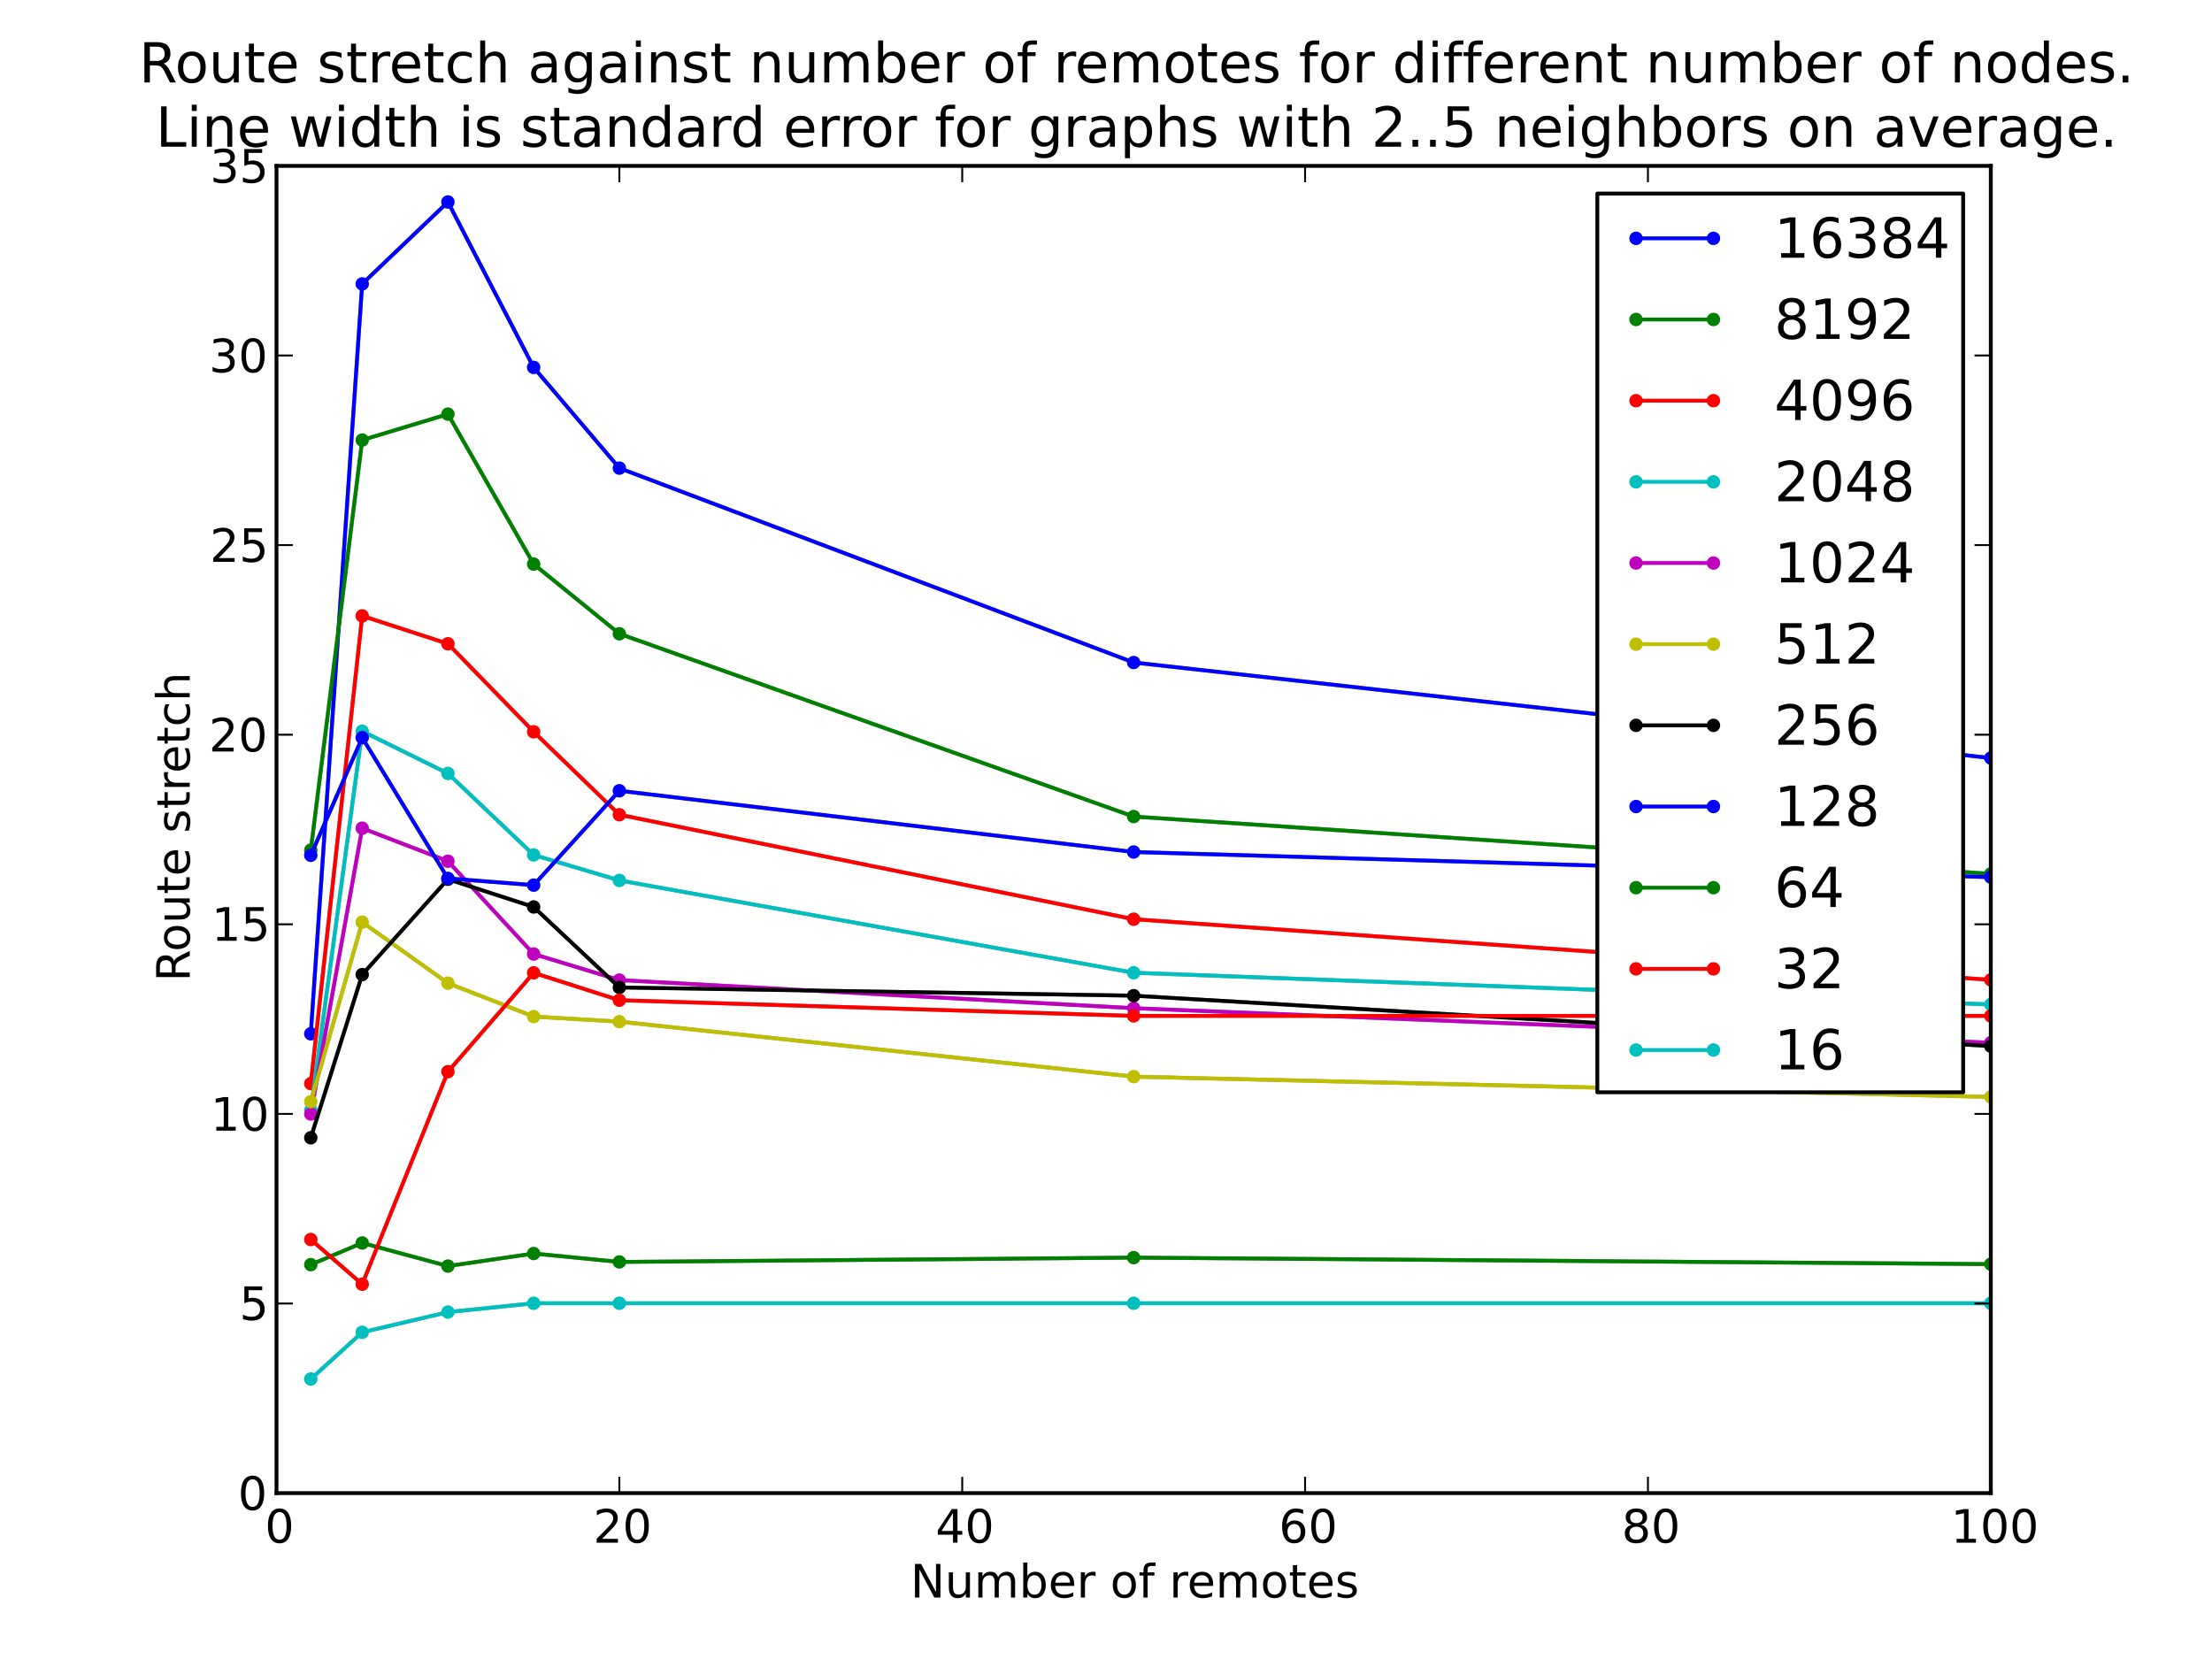 <?xml version="1.0" encoding="utf-8" standalone="no"?>
<!DOCTYPE svg PUBLIC "-//W3C//DTD SVG 1.1//EN"
  "http://www.w3.org/Graphics/SVG/1.1/DTD/svg11.dtd">
<!-- Created with matplotlib (http://matplotlib.sourceforge.net/) -->
<svg height="432pt" version="1.1" viewBox="0 0 576 432" width="576pt" xmlns="http://www.w3.org/2000/svg" xmlns:xlink="http://www.w3.org/1999/xlink">
 <defs>
  <style type="text/css">
*{stroke-linecap:square;stroke-linejoin:round;}
  </style>
 </defs>
 <g id="figure_1">
  <g id="patch_1">
   <path d="
M0 432
L576 432
L576 0
L0 0
z
" style="fill:#ffffff;"/>
  </g>
  <g id="axes_1">
   <g id="patch_2">
    <path d="
M72 388.8
L518.4 388.8
L518.4 43.2
L72 43.2
z
" style="fill:#ffffff;"/>
   </g>
   <g id="patch_3">
    <path clip-path="url(#p7ff5b81e1d)" d="
M80.928 269.199
L94.32 73.929
L116.64 52.596
L138.96 95.668
L161.28 121.898
L295.2 172.515
L518.4 197.402
L518.4 197.402
L295.2 172.515
L161.28 121.898
L138.96 95.668
L116.64 52.596
L94.32 73.929
z
" style="fill:#0000ff;opacity:0.4;stroke:#000000;"/>
   </g>
   <g id="patch_4">
    <path clip-path="url(#p7ff5b81e1d)" d="
M80.928 221.368
L94.32 114.586
L116.64 107.84
L138.96 146.889
L161.28 165.036
L295.2 212.632
L518.4 227.547
L518.4 227.547
L295.2 212.632
L161.28 165.036
L138.96 146.889
L116.64 107.84
L94.32 114.586
z
" style="fill:#008000;opacity:0.4;stroke:#000000;"/>
   </g>
   <g id="patch_5">
    <path clip-path="url(#p7ff5b81e1d)" d="
M80.928 282.175
L94.32 160.376
L116.64 167.64
L138.96 190.552
L161.28 212.151
L295.2 239.357
L518.4 255.163
L518.4 255.163
L295.2 239.357
L161.28 212.151
L138.96 190.552
L116.64 167.64
L94.32 160.376
z
" style="fill:#ff0000;opacity:0.4;stroke:#000000;"/>
   </g>
   <g id="patch_6">
    <path clip-path="url(#p7ff5b81e1d)" d="
M80.928 289.095
L94.32 190.402
L116.64 201.402
L138.96 222.63
L161.28 229.257
L295.2 253.302
L518.4 261.567
L518.4 261.567
L295.2 253.302
L161.28 229.257
L138.96 222.63
L116.64 201.402
L94.32 190.402
z
" style="fill:#00bfbf;opacity:0.4;stroke:#000000;"/>
   </g>
   <g id="patch_7">
    <path clip-path="url(#p7ff5b81e1d)" d="
M80.928 290.076
L94.32 215.663
L116.64 224.257
L138.96 248.426
L161.28 255.212
L295.2 262.536
L518.4 271.52
L518.4 271.52
L295.2 262.536
L161.28 255.212
L138.96 248.426
L116.64 224.257
L94.32 215.663
z
" style="fill:#bf00bf;opacity:0.4;stroke:#000000;"/>
   </g>
   <g id="patch_8">
    <path clip-path="url(#p7ff5b81e1d)" d="
M80.928 286.873
L94.32 240.129
L116.64 256.016
L138.96 264.717
L161.28 266.035
L295.2 280.361
L518.4 285.639
L518.4 285.639
L295.2 280.361
L161.28 266.035
L138.96 264.717
L116.64 256.016
L94.32 240.129
z
" style="fill:#bfbf00;opacity:0.4;stroke:#000000;"/>
   </g>
   <g id="patch_9">
    <path clip-path="url(#p7ff5b81e1d)" d="
M80.928 296.27
L94.32 253.774
L116.64 228.947
L138.96 236.171
L161.28 257.131
L295.2 259.276
L518.4 272.41
L518.4 272.41
L295.2 259.276
L161.28 257.131
L138.96 236.171
L116.64 228.947
L94.32 253.774
z
" style="opacity:0.4;stroke:#000000;"/>
   </g>
   <g id="patch_10">
    <path clip-path="url(#p7ff5b81e1d)" d="
M80.928 222.71
L94.32 192.076
L116.64 228.733
L138.96 230.491
L161.28 205.912
L295.2 221.864
L518.4 228.408
L518.4 228.408
L295.2 221.864
L161.28 205.912
L138.96 230.491
L116.64 228.733
L94.32 192.076
z
" style="fill:#0000ff;opacity:0.4;stroke:#000000;"/>
   </g>
   <g id="patch_11">
    <path clip-path="url(#p7ff5b81e1d)" d="
M80.928 329.306
L94.32 323.665
L116.64 329.687
L138.96 326.415
L161.28 328.609
L295.2 327.481
L518.4 329.179
L518.4 329.179
L295.2 327.481
L161.28 328.609
L138.96 326.415
L116.64 329.687
L94.32 323.665
z
" style="fill:#008000;opacity:0.4;stroke:#000000;"/>
   </g>
   <g id="patch_12">
    <path clip-path="url(#p7ff5b81e1d)" d="
M80.928 322.764
L94.32 334.405
L116.64 279.059
L138.96 253.324
L161.28 260.457
L295.2 264.537
L518.4 264.537
L518.4 264.537
L295.2 264.537
L161.28 260.457
L138.96 253.324
L116.64 279.059
L94.32 334.405
z
" style="fill:#ff0000;opacity:0.4;stroke:#000000;"/>
   </g>
   <g id="patch_13">
    <path clip-path="url(#p7ff5b81e1d)" d="
M80.928 359.09
L94.32 346.928
L116.64 341.663
L138.96 339.366
L161.28 339.366
L295.2 339.366
L518.4 339.366
L518.4 339.366
L295.2 339.366
L161.28 339.366
L138.96 339.366
L116.64 341.663
L94.32 346.928
z
" style="fill:#00bfbf;opacity:0.4;stroke:#000000;"/>
   </g>
   <g id="line2d_1">
    <path clip-path="url(#p7ff5b81e1d)" d="
M80.928 269.199
L94.32 73.929
L116.64 52.596
L138.96 95.668
L161.28 121.898
L295.2 172.515
L518.4 197.402" style="fill:none;stroke:#0000ff;"/>
    <defs>
     <path d="
M0 1.5
C0.398 1.5 0.779 1.342 1.061 1.061
C1.342 0.779 1.5 0.398 1.5 0
C1.5 -0.398 1.342 -0.779 1.061 -1.061
C0.779 -1.342 0.398 -1.5 0 -1.5
C-0.398 -1.5 -0.779 -1.342 -1.061 -1.061
C-1.342 -0.779 -1.5 -0.398 -1.5 0
C-1.5 0.398 -1.342 0.779 -1.061 1.061
C-0.779 1.342 -0.398 1.5 0 1.5
z
" id="m60516ac18e" style="stroke:#0000ff;stroke-linecap:butt;stroke-width:0.5;"/>
    </defs>
    <g clip-path="url(#p7ff5b81e1d)">
     <use style="fill:#0000ff;stroke:#0000ff;stroke-linecap:butt;stroke-width:0.5;" x="80.928" xlink:href="#m60516ac18e" y="269.199"/>
     <use style="fill:#0000ff;stroke:#0000ff;stroke-linecap:butt;stroke-width:0.5;" x="94.32" xlink:href="#m60516ac18e" y="73.929"/>
     <use style="fill:#0000ff;stroke:#0000ff;stroke-linecap:butt;stroke-width:0.5;" x="116.64" xlink:href="#m60516ac18e" y="52.596"/>
     <use style="fill:#0000ff;stroke:#0000ff;stroke-linecap:butt;stroke-width:0.5;" x="138.96" xlink:href="#m60516ac18e" y="95.668"/>
     <use style="fill:#0000ff;stroke:#0000ff;stroke-linecap:butt;stroke-width:0.5;" x="161.28" xlink:href="#m60516ac18e" y="121.898"/>
     <use style="fill:#0000ff;stroke:#0000ff;stroke-linecap:butt;stroke-width:0.5;" x="295.2" xlink:href="#m60516ac18e" y="172.515"/>
     <use style="fill:#0000ff;stroke:#0000ff;stroke-linecap:butt;stroke-width:0.5;" x="518.4" xlink:href="#m60516ac18e" y="197.402"/>
    </g>
   </g>
   <g id="line2d_2">
    <path clip-path="url(#p7ff5b81e1d)" d="
M80.928 221.368
L94.32 114.586
L116.64 107.84
L138.96 146.889
L161.28 165.036
L295.2 212.632
L518.4 227.547" style="fill:none;stroke:#008000;"/>
    <defs>
     <path d="
M0 1.5
C0.398 1.5 0.779 1.342 1.061 1.061
C1.342 0.779 1.5 0.398 1.5 0
C1.5 -0.398 1.342 -0.779 1.061 -1.061
C0.779 -1.342 0.398 -1.5 0 -1.5
C-0.398 -1.5 -0.779 -1.342 -1.061 -1.061
C-1.342 -0.779 -1.5 -0.398 -1.5 0
C-1.5 0.398 -1.342 0.779 -1.061 1.061
C-0.779 1.342 -0.398 1.5 0 1.5
z
" id="m78e0c95df6" style="stroke:#008000;stroke-linecap:butt;stroke-width:0.5;"/>
    </defs>
    <g clip-path="url(#p7ff5b81e1d)">
     <use style="fill:#008000;stroke:#008000;stroke-linecap:butt;stroke-width:0.5;" x="80.928" xlink:href="#m78e0c95df6" y="221.368"/>
     <use style="fill:#008000;stroke:#008000;stroke-linecap:butt;stroke-width:0.5;" x="94.32" xlink:href="#m78e0c95df6" y="114.586"/>
     <use style="fill:#008000;stroke:#008000;stroke-linecap:butt;stroke-width:0.5;" x="116.64" xlink:href="#m78e0c95df6" y="107.84"/>
     <use style="fill:#008000;stroke:#008000;stroke-linecap:butt;stroke-width:0.5;" x="138.96" xlink:href="#m78e0c95df6" y="146.889"/>
     <use style="fill:#008000;stroke:#008000;stroke-linecap:butt;stroke-width:0.5;" x="161.28" xlink:href="#m78e0c95df6" y="165.036"/>
     <use style="fill:#008000;stroke:#008000;stroke-linecap:butt;stroke-width:0.5;" x="295.2" xlink:href="#m78e0c95df6" y="212.632"/>
     <use style="fill:#008000;stroke:#008000;stroke-linecap:butt;stroke-width:0.5;" x="518.4" xlink:href="#m78e0c95df6" y="227.547"/>
    </g>
   </g>
   <g id="line2d_3">
    <path clip-path="url(#p7ff5b81e1d)" d="
M80.928 282.175
L94.32 160.376
L116.64 167.64
L138.96 190.552
L161.28 212.151
L295.2 239.357
L518.4 255.163" style="fill:none;stroke:#ff0000;"/>
    <defs>
     <path d="
M0 1.5
C0.398 1.5 0.779 1.342 1.061 1.061
C1.342 0.779 1.5 0.398 1.5 0
C1.5 -0.398 1.342 -0.779 1.061 -1.061
C0.779 -1.342 0.398 -1.5 0 -1.5
C-0.398 -1.5 -0.779 -1.342 -1.061 -1.061
C-1.342 -0.779 -1.5 -0.398 -1.5 0
C-1.5 0.398 -1.342 0.779 -1.061 1.061
C-0.779 1.342 -0.398 1.5 0 1.5
z
" id="mc0eafcda7b" style="stroke:#ff0000;stroke-linecap:butt;stroke-width:0.5;"/>
    </defs>
    <g clip-path="url(#p7ff5b81e1d)">
     <use style="fill:#ff0000;stroke:#ff0000;stroke-linecap:butt;stroke-width:0.5;" x="80.928" xlink:href="#mc0eafcda7b" y="282.175"/>
     <use style="fill:#ff0000;stroke:#ff0000;stroke-linecap:butt;stroke-width:0.5;" x="94.32" xlink:href="#mc0eafcda7b" y="160.376"/>
     <use style="fill:#ff0000;stroke:#ff0000;stroke-linecap:butt;stroke-width:0.5;" x="116.64" xlink:href="#mc0eafcda7b" y="167.64"/>
     <use style="fill:#ff0000;stroke:#ff0000;stroke-linecap:butt;stroke-width:0.5;" x="138.96" xlink:href="#mc0eafcda7b" y="190.552"/>
     <use style="fill:#ff0000;stroke:#ff0000;stroke-linecap:butt;stroke-width:0.5;" x="161.28" xlink:href="#mc0eafcda7b" y="212.151"/>
     <use style="fill:#ff0000;stroke:#ff0000;stroke-linecap:butt;stroke-width:0.5;" x="295.2" xlink:href="#mc0eafcda7b" y="239.357"/>
     <use style="fill:#ff0000;stroke:#ff0000;stroke-linecap:butt;stroke-width:0.5;" x="518.4" xlink:href="#mc0eafcda7b" y="255.163"/>
    </g>
   </g>
   <g id="line2d_4">
    <path clip-path="url(#p7ff5b81e1d)" d="
M80.928 289.095
L94.32 190.402
L116.64 201.402
L138.96 222.63
L161.28 229.257
L295.2 253.302
L518.4 261.567" style="fill:none;stroke:#00bfbf;"/>
    <defs>
     <path d="
M0 1.5
C0.398 1.5 0.779 1.342 1.061 1.061
C1.342 0.779 1.5 0.398 1.5 0
C1.5 -0.398 1.342 -0.779 1.061 -1.061
C0.779 -1.342 0.398 -1.5 0 -1.5
C-0.398 -1.5 -0.779 -1.342 -1.061 -1.061
C-1.342 -0.779 -1.5 -0.398 -1.5 0
C-1.5 0.398 -1.342 0.779 -1.061 1.061
C-0.779 1.342 -0.398 1.5 0 1.5
z
" id="m90d600f257" style="stroke:#00bfbf;stroke-linecap:butt;stroke-width:0.5;"/>
    </defs>
    <g clip-path="url(#p7ff5b81e1d)">
     <use style="fill:#00bfbf;stroke:#00bfbf;stroke-linecap:butt;stroke-width:0.5;" x="80.928" xlink:href="#m90d600f257" y="289.095"/>
     <use style="fill:#00bfbf;stroke:#00bfbf;stroke-linecap:butt;stroke-width:0.5;" x="94.32" xlink:href="#m90d600f257" y="190.402"/>
     <use style="fill:#00bfbf;stroke:#00bfbf;stroke-linecap:butt;stroke-width:0.5;" x="116.64" xlink:href="#m90d600f257" y="201.402"/>
     <use style="fill:#00bfbf;stroke:#00bfbf;stroke-linecap:butt;stroke-width:0.5;" x="138.96" xlink:href="#m90d600f257" y="222.63"/>
     <use style="fill:#00bfbf;stroke:#00bfbf;stroke-linecap:butt;stroke-width:0.5;" x="161.28" xlink:href="#m90d600f257" y="229.257"/>
     <use style="fill:#00bfbf;stroke:#00bfbf;stroke-linecap:butt;stroke-width:0.5;" x="295.2" xlink:href="#m90d600f257" y="253.302"/>
     <use style="fill:#00bfbf;stroke:#00bfbf;stroke-linecap:butt;stroke-width:0.5;" x="518.4" xlink:href="#m90d600f257" y="261.567"/>
    </g>
   </g>
   <g id="line2d_5">
    <path clip-path="url(#p7ff5b81e1d)" d="
M80.928 290.076
L94.32 215.663
L116.64 224.257
L138.96 248.426
L161.28 255.212
L295.2 262.536
L518.4 271.52" style="fill:none;stroke:#bf00bf;"/>
    <defs>
     <path d="
M0 1.5
C0.398 1.5 0.779 1.342 1.061 1.061
C1.342 0.779 1.5 0.398 1.5 0
C1.5 -0.398 1.342 -0.779 1.061 -1.061
C0.779 -1.342 0.398 -1.5 0 -1.5
C-0.398 -1.5 -0.779 -1.342 -1.061 -1.061
C-1.342 -0.779 -1.5 -0.398 -1.5 0
C-1.5 0.398 -1.342 0.779 -1.061 1.061
C-0.779 1.342 -0.398 1.5 0 1.5
z
" id="mc0debf2262" style="stroke:#bf00bf;stroke-linecap:butt;stroke-width:0.5;"/>
    </defs>
    <g clip-path="url(#p7ff5b81e1d)">
     <use style="fill:#bf00bf;stroke:#bf00bf;stroke-linecap:butt;stroke-width:0.5;" x="80.928" xlink:href="#mc0debf2262" y="290.076"/>
     <use style="fill:#bf00bf;stroke:#bf00bf;stroke-linecap:butt;stroke-width:0.5;" x="94.32" xlink:href="#mc0debf2262" y="215.663"/>
     <use style="fill:#bf00bf;stroke:#bf00bf;stroke-linecap:butt;stroke-width:0.5;" x="116.64" xlink:href="#mc0debf2262" y="224.257"/>
     <use style="fill:#bf00bf;stroke:#bf00bf;stroke-linecap:butt;stroke-width:0.5;" x="138.96" xlink:href="#mc0debf2262" y="248.426"/>
     <use style="fill:#bf00bf;stroke:#bf00bf;stroke-linecap:butt;stroke-width:0.5;" x="161.28" xlink:href="#mc0debf2262" y="255.212"/>
     <use style="fill:#bf00bf;stroke:#bf00bf;stroke-linecap:butt;stroke-width:0.5;" x="295.2" xlink:href="#mc0debf2262" y="262.536"/>
     <use style="fill:#bf00bf;stroke:#bf00bf;stroke-linecap:butt;stroke-width:0.5;" x="518.4" xlink:href="#mc0debf2262" y="271.52"/>
    </g>
   </g>
   <g id="line2d_6">
    <path clip-path="url(#p7ff5b81e1d)" d="
M80.928 286.873
L94.32 240.129
L116.64 256.016
L138.96 264.717
L161.28 266.035
L295.2 280.361
L518.4 285.639" style="fill:none;stroke:#bfbf00;"/>
    <defs>
     <path d="
M0 1.5
C0.398 1.5 0.779 1.342 1.061 1.061
C1.342 0.779 1.5 0.398 1.5 0
C1.5 -0.398 1.342 -0.779 1.061 -1.061
C0.779 -1.342 0.398 -1.5 0 -1.5
C-0.398 -1.5 -0.779 -1.342 -1.061 -1.061
C-1.342 -0.779 -1.5 -0.398 -1.5 0
C-1.5 0.398 -1.342 0.779 -1.061 1.061
C-0.779 1.342 -0.398 1.5 0 1.5
z
" id="m3ee41cdeb1" style="stroke:#bfbf00;stroke-linecap:butt;stroke-width:0.5;"/>
    </defs>
    <g clip-path="url(#p7ff5b81e1d)">
     <use style="fill:#bfbf00;stroke:#bfbf00;stroke-linecap:butt;stroke-width:0.5;" x="80.928" xlink:href="#m3ee41cdeb1" y="286.873"/>
     <use style="fill:#bfbf00;stroke:#bfbf00;stroke-linecap:butt;stroke-width:0.5;" x="94.32" xlink:href="#m3ee41cdeb1" y="240.129"/>
     <use style="fill:#bfbf00;stroke:#bfbf00;stroke-linecap:butt;stroke-width:0.5;" x="116.64" xlink:href="#m3ee41cdeb1" y="256.016"/>
     <use style="fill:#bfbf00;stroke:#bfbf00;stroke-linecap:butt;stroke-width:0.5;" x="138.96" xlink:href="#m3ee41cdeb1" y="264.717"/>
     <use style="fill:#bfbf00;stroke:#bfbf00;stroke-linecap:butt;stroke-width:0.5;" x="161.28" xlink:href="#m3ee41cdeb1" y="266.035"/>
     <use style="fill:#bfbf00;stroke:#bfbf00;stroke-linecap:butt;stroke-width:0.5;" x="295.2" xlink:href="#m3ee41cdeb1" y="280.361"/>
     <use style="fill:#bfbf00;stroke:#bfbf00;stroke-linecap:butt;stroke-width:0.5;" x="518.4" xlink:href="#m3ee41cdeb1" y="285.639"/>
    </g>
   </g>
   <g id="line2d_7">
    <path clip-path="url(#p7ff5b81e1d)" d="
M80.928 296.27
L94.32 253.774
L116.64 228.947
L138.96 236.171
L161.28 257.131
L295.2 259.276
L518.4 272.41" style="fill:none;stroke:#000000;"/>
    <defs>
     <path d="
M0 1.5
C0.398 1.5 0.779 1.342 1.061 1.061
C1.342 0.779 1.5 0.398 1.5 0
C1.5 -0.398 1.342 -0.779 1.061 -1.061
C0.779 -1.342 0.398 -1.5 0 -1.5
C-0.398 -1.5 -0.779 -1.342 -1.061 -1.061
C-1.342 -0.779 -1.5 -0.398 -1.5 0
C-1.5 0.398 -1.342 0.779 -1.061 1.061
C-0.779 1.342 -0.398 1.5 0 1.5
z
" id="m37a92066f2" style="stroke:#000000;stroke-linecap:butt;stroke-width:0.5;"/>
    </defs>
    <g clip-path="url(#p7ff5b81e1d)">
     <use style="stroke:#000000;stroke-linecap:butt;stroke-width:0.5;" x="80.928" xlink:href="#m37a92066f2" y="296.27"/>
     <use style="stroke:#000000;stroke-linecap:butt;stroke-width:0.5;" x="94.32" xlink:href="#m37a92066f2" y="253.774"/>
     <use style="stroke:#000000;stroke-linecap:butt;stroke-width:0.5;" x="116.64" xlink:href="#m37a92066f2" y="228.947"/>
     <use style="stroke:#000000;stroke-linecap:butt;stroke-width:0.5;" x="138.96" xlink:href="#m37a92066f2" y="236.171"/>
     <use style="stroke:#000000;stroke-linecap:butt;stroke-width:0.5;" x="161.28" xlink:href="#m37a92066f2" y="257.131"/>
     <use style="stroke:#000000;stroke-linecap:butt;stroke-width:0.5;" x="295.2" xlink:href="#m37a92066f2" y="259.276"/>
     <use style="stroke:#000000;stroke-linecap:butt;stroke-width:0.5;" x="518.4" xlink:href="#m37a92066f2" y="272.41"/>
    </g>
   </g>
   <g id="line2d_8">
    <path clip-path="url(#p7ff5b81e1d)" d="
M80.928 222.71
L94.32 192.076
L116.64 228.733
L138.96 230.491
L161.28 205.912
L295.2 221.864
L518.4 228.408" style="fill:none;stroke:#0000ff;"/>
    <g clip-path="url(#p7ff5b81e1d)">
     <use style="fill:#0000ff;stroke:#0000ff;stroke-linecap:butt;stroke-width:0.5;" x="80.928" xlink:href="#m60516ac18e" y="222.71"/>
     <use style="fill:#0000ff;stroke:#0000ff;stroke-linecap:butt;stroke-width:0.5;" x="94.32" xlink:href="#m60516ac18e" y="192.076"/>
     <use style="fill:#0000ff;stroke:#0000ff;stroke-linecap:butt;stroke-width:0.5;" x="116.64" xlink:href="#m60516ac18e" y="228.733"/>
     <use style="fill:#0000ff;stroke:#0000ff;stroke-linecap:butt;stroke-width:0.5;" x="138.96" xlink:href="#m60516ac18e" y="230.491"/>
     <use style="fill:#0000ff;stroke:#0000ff;stroke-linecap:butt;stroke-width:0.5;" x="161.28" xlink:href="#m60516ac18e" y="205.912"/>
     <use style="fill:#0000ff;stroke:#0000ff;stroke-linecap:butt;stroke-width:0.5;" x="295.2" xlink:href="#m60516ac18e" y="221.864"/>
     <use style="fill:#0000ff;stroke:#0000ff;stroke-linecap:butt;stroke-width:0.5;" x="518.4" xlink:href="#m60516ac18e" y="228.408"/>
    </g>
   </g>
   <g id="line2d_9">
    <path clip-path="url(#p7ff5b81e1d)" d="
M80.928 329.306
L94.32 323.665
L116.64 329.687
L138.96 326.415
L161.28 328.609
L295.2 327.481
L518.4 329.179" style="fill:none;stroke:#008000;"/>
    <g clip-path="url(#p7ff5b81e1d)">
     <use style="fill:#008000;stroke:#008000;stroke-linecap:butt;stroke-width:0.5;" x="80.928" xlink:href="#m78e0c95df6" y="329.306"/>
     <use style="fill:#008000;stroke:#008000;stroke-linecap:butt;stroke-width:0.5;" x="94.32" xlink:href="#m78e0c95df6" y="323.665"/>
     <use style="fill:#008000;stroke:#008000;stroke-linecap:butt;stroke-width:0.5;" x="116.64" xlink:href="#m78e0c95df6" y="329.687"/>
     <use style="fill:#008000;stroke:#008000;stroke-linecap:butt;stroke-width:0.5;" x="138.96" xlink:href="#m78e0c95df6" y="326.415"/>
     <use style="fill:#008000;stroke:#008000;stroke-linecap:butt;stroke-width:0.5;" x="161.28" xlink:href="#m78e0c95df6" y="328.609"/>
     <use style="fill:#008000;stroke:#008000;stroke-linecap:butt;stroke-width:0.5;" x="295.2" xlink:href="#m78e0c95df6" y="327.481"/>
     <use style="fill:#008000;stroke:#008000;stroke-linecap:butt;stroke-width:0.5;" x="518.4" xlink:href="#m78e0c95df6" y="329.179"/>
    </g>
   </g>
   <g id="line2d_10">
    <path clip-path="url(#p7ff5b81e1d)" d="
M80.928 322.764
L94.32 334.405
L116.64 279.059
L138.96 253.324
L161.28 260.457
L295.2 264.537
L518.4 264.537" style="fill:none;stroke:#ff0000;"/>
    <g clip-path="url(#p7ff5b81e1d)">
     <use style="fill:#ff0000;stroke:#ff0000;stroke-linecap:butt;stroke-width:0.5;" x="80.928" xlink:href="#mc0eafcda7b" y="322.764"/>
     <use style="fill:#ff0000;stroke:#ff0000;stroke-linecap:butt;stroke-width:0.5;" x="94.32" xlink:href="#mc0eafcda7b" y="334.405"/>
     <use style="fill:#ff0000;stroke:#ff0000;stroke-linecap:butt;stroke-width:0.5;" x="116.64" xlink:href="#mc0eafcda7b" y="279.059"/>
     <use style="fill:#ff0000;stroke:#ff0000;stroke-linecap:butt;stroke-width:0.5;" x="138.96" xlink:href="#mc0eafcda7b" y="253.324"/>
     <use style="fill:#ff0000;stroke:#ff0000;stroke-linecap:butt;stroke-width:0.5;" x="161.28" xlink:href="#mc0eafcda7b" y="260.457"/>
     <use style="fill:#ff0000;stroke:#ff0000;stroke-linecap:butt;stroke-width:0.5;" x="295.2" xlink:href="#mc0eafcda7b" y="264.537"/>
     <use style="fill:#ff0000;stroke:#ff0000;stroke-linecap:butt;stroke-width:0.5;" x="518.4" xlink:href="#mc0eafcda7b" y="264.537"/>
    </g>
   </g>
   <g id="line2d_11">
    <path clip-path="url(#p7ff5b81e1d)" d="
M80.928 359.09
L94.32 346.928
L116.64 341.663
L138.96 339.366
L161.28 339.366
L295.2 339.366
L518.4 339.366" style="fill:none;stroke:#00bfbf;"/>
    <g clip-path="url(#p7ff5b81e1d)">
     <use style="fill:#00bfbf;stroke:#00bfbf;stroke-linecap:butt;stroke-width:0.5;" x="80.928" xlink:href="#m90d600f257" y="359.09"/>
     <use style="fill:#00bfbf;stroke:#00bfbf;stroke-linecap:butt;stroke-width:0.5;" x="94.32" xlink:href="#m90d600f257" y="346.928"/>
     <use style="fill:#00bfbf;stroke:#00bfbf;stroke-linecap:butt;stroke-width:0.5;" x="116.64" xlink:href="#m90d600f257" y="341.663"/>
     <use style="fill:#00bfbf;stroke:#00bfbf;stroke-linecap:butt;stroke-width:0.5;" x="138.96" xlink:href="#m90d600f257" y="339.366"/>
     <use style="fill:#00bfbf;stroke:#00bfbf;stroke-linecap:butt;stroke-width:0.5;" x="161.28" xlink:href="#m90d600f257" y="339.366"/>
     <use style="fill:#00bfbf;stroke:#00bfbf;stroke-linecap:butt;stroke-width:0.5;" x="295.2" xlink:href="#m90d600f257" y="339.366"/>
     <use style="fill:#00bfbf;stroke:#00bfbf;stroke-linecap:butt;stroke-width:0.5;" x="518.4" xlink:href="#m90d600f257" y="339.366"/>
    </g>
   </g>
   <g id="matplotlib.axis_1">
    <g id="xtick_1">
     <g id="line2d_12">
      <defs>
       <path d="
M0 0
L0 -4" id="m0012dd4eef" style="stroke:#000000;stroke-linecap:butt;stroke-width:0.5;"/>
      </defs>
      <g>
       <use style="stroke:#000000;stroke-linecap:butt;stroke-width:0.5;" x="72.0" xlink:href="#m0012dd4eef" y="388.8"/>
      </g>
     </g>
     <g id="line2d_13">
      <defs>
       <path d="
M0 0
L0 4" id="m476344969c" style="stroke:#000000;stroke-linecap:butt;stroke-width:0.5;"/>
      </defs>
      <g>
       <use style="stroke:#000000;stroke-linecap:butt;stroke-width:0.5;" x="72.0" xlink:href="#m476344969c" y="43.2"/>
      </g>
     </g>
     <g id="text_1">
      <!-- 0 -->
      <defs>
       <path d="
M31.781 66.406
Q24.172 66.406 20.328 58.906
Q16.5 51.422 16.5 36.375
Q16.5 21.391 20.328 13.891
Q24.172 6.391 31.781 6.391
Q39.453 6.391 43.281 13.891
Q47.125 21.391 47.125 36.375
Q47.125 51.422 43.281 58.906
Q39.453 66.406 31.781 66.406
M31.781 74.219
Q44.047 74.219 50.516 64.516
Q56.984 54.828 56.984 36.375
Q56.984 17.969 50.516 8.266
Q44.047 -1.422 31.781 -1.422
Q19.531 -1.422 13.062 8.266
Q6.594 17.969 6.594 36.375
Q6.594 54.828 13.062 64.516
Q19.531 74.219 31.781 74.219" id="BitstreamVeraSans-Roman-30"/>
      </defs>
      <g transform="translate(68.977 401.706)scale(0.12 -0.12)">
       <use xlink:href="#BitstreamVeraSans-Roman-30"/>
      </g>
     </g>
    </g>
    <g id="xtick_2">
     <g id="line2d_14">
      <g>
       <use style="stroke:#000000;stroke-linecap:butt;stroke-width:0.5;" x="161.28" xlink:href="#m0012dd4eef" y="388.8"/>
      </g>
     </g>
     <g id="line2d_15">
      <g>
       <use style="stroke:#000000;stroke-linecap:butt;stroke-width:0.5;" x="161.28" xlink:href="#m476344969c" y="43.2"/>
      </g>
     </g>
     <g id="text_2">
      <!-- 20 -->
      <defs>
       <path d="
M19.188 8.297
L53.609 8.297
L53.609 0
L7.328 0
L7.328 8.297
Q12.938 14.109 22.625 23.891
Q32.328 33.688 34.812 36.531
Q39.547 41.844 41.422 45.531
Q43.312 49.219 43.312 52.781
Q43.312 58.594 39.234 62.25
Q35.156 65.922 28.609 65.922
Q23.969 65.922 18.812 64.312
Q13.672 62.703 7.812 59.422
L7.812 69.391
Q13.766 71.781 18.938 73
Q24.125 74.219 28.422 74.219
Q39.75 74.219 46.484 68.547
Q53.219 62.891 53.219 53.422
Q53.219 48.922 51.531 44.891
Q49.859 40.875 45.406 35.406
Q44.188 33.984 37.641 27.219
Q31.109 20.453 19.188 8.297" id="BitstreamVeraSans-Roman-32"/>
      </defs>
      <g transform="translate(154.483 401.706)scale(0.12 -0.12)">
       <use xlink:href="#BitstreamVeraSans-Roman-32"/>
       <use x="63.623" xlink:href="#BitstreamVeraSans-Roman-30"/>
      </g>
     </g>
    </g>
    <g id="xtick_3">
     <g id="line2d_16">
      <g>
       <use style="stroke:#000000;stroke-linecap:butt;stroke-width:0.5;" x="250.56" xlink:href="#m0012dd4eef" y="388.8"/>
      </g>
     </g>
     <g id="line2d_17">
      <g>
       <use style="stroke:#000000;stroke-linecap:butt;stroke-width:0.5;" x="250.56" xlink:href="#m476344969c" y="43.2"/>
      </g>
     </g>
     <g id="text_3">
      <!-- 40 -->
      <defs>
       <path d="
M37.797 64.312
L12.891 25.391
L37.797 25.391
z

M35.203 72.906
L47.609 72.906
L47.609 25.391
L58.016 25.391
L58.016 17.188
L47.609 17.188
L47.609 0
L37.797 0
L37.797 17.188
L4.891 17.188
L4.891 26.703
z
" id="BitstreamVeraSans-Roman-34"/>
      </defs>
      <g transform="translate(243.617 401.706)scale(0.12 -0.12)">
       <use xlink:href="#BitstreamVeraSans-Roman-34"/>
       <use x="63.623" xlink:href="#BitstreamVeraSans-Roman-30"/>
      </g>
     </g>
    </g>
    <g id="xtick_4">
     <g id="line2d_18">
      <g>
       <use style="stroke:#000000;stroke-linecap:butt;stroke-width:0.5;" x="339.84" xlink:href="#m0012dd4eef" y="388.8"/>
      </g>
     </g>
     <g id="line2d_19">
      <g>
       <use style="stroke:#000000;stroke-linecap:butt;stroke-width:0.5;" x="339.84" xlink:href="#m476344969c" y="43.2"/>
      </g>
     </g>
     <g id="text_4">
      <!-- 60 -->
      <defs>
       <path d="
M33.016 40.375
Q26.375 40.375 22.484 35.828
Q18.609 31.297 18.609 23.391
Q18.609 15.531 22.484 10.953
Q26.375 6.391 33.016 6.391
Q39.656 6.391 43.531 10.953
Q47.406 15.531 47.406 23.391
Q47.406 31.297 43.531 35.828
Q39.656 40.375 33.016 40.375
M52.594 71.297
L52.594 62.312
Q48.875 64.062 45.094 64.984
Q41.312 65.922 37.594 65.922
Q27.828 65.922 22.672 59.328
Q17.531 52.734 16.797 39.406
Q19.672 43.656 24.016 45.922
Q28.375 48.188 33.594 48.188
Q44.578 48.188 50.953 41.516
Q57.328 34.859 57.328 23.391
Q57.328 12.156 50.688 5.359
Q44.047 -1.422 33.016 -1.422
Q20.359 -1.422 13.672 8.266
Q6.984 17.969 6.984 36.375
Q6.984 53.656 15.188 63.938
Q23.391 74.219 37.203 74.219
Q40.922 74.219 44.703 73.484
Q48.484 72.75 52.594 71.297" id="BitstreamVeraSans-Roman-36"/>
      </defs>
      <g transform="translate(333.022 401.706)scale(0.12 -0.12)">
       <use xlink:href="#BitstreamVeraSans-Roman-36"/>
       <use x="63.623" xlink:href="#BitstreamVeraSans-Roman-30"/>
      </g>
     </g>
    </g>
    <g id="xtick_5">
     <g id="line2d_20">
      <g>
       <use style="stroke:#000000;stroke-linecap:butt;stroke-width:0.5;" x="429.12" xlink:href="#m0012dd4eef" y="388.8"/>
      </g>
     </g>
     <g id="line2d_21">
      <g>
       <use style="stroke:#000000;stroke-linecap:butt;stroke-width:0.5;" x="429.12" xlink:href="#m476344969c" y="43.2"/>
      </g>
     </g>
     <g id="text_5">
      <!-- 80 -->
      <defs>
       <path d="
M31.781 34.625
Q24.75 34.625 20.719 30.859
Q16.703 27.094 16.703 20.516
Q16.703 13.922 20.719 10.156
Q24.75 6.391 31.781 6.391
Q38.812 6.391 42.859 10.172
Q46.922 13.969 46.922 20.516
Q46.922 27.094 42.891 30.859
Q38.875 34.625 31.781 34.625
M21.922 38.812
Q15.578 40.375 12.031 44.719
Q8.5 49.078 8.5 55.328
Q8.5 64.062 14.719 69.141
Q20.953 74.219 31.781 74.219
Q42.672 74.219 48.875 69.141
Q55.078 64.062 55.078 55.328
Q55.078 49.078 51.531 44.719
Q48 40.375 41.703 38.812
Q48.828 37.156 52.797 32.312
Q56.781 27.484 56.781 20.516
Q56.781 9.906 50.312 4.234
Q43.844 -1.422 31.781 -1.422
Q19.734 -1.422 13.25 4.234
Q6.781 9.906 6.781 20.516
Q6.781 27.484 10.781 32.312
Q14.797 37.156 21.922 38.812
M18.312 54.391
Q18.312 48.734 21.844 45.562
Q25.391 42.391 31.781 42.391
Q38.141 42.391 41.719 45.562
Q45.312 48.734 45.312 54.391
Q45.312 60.062 41.719 63.234
Q38.141 66.406 31.781 66.406
Q25.391 66.406 21.844 63.234
Q18.312 60.062 18.312 54.391" id="BitstreamVeraSans-Roman-38"/>
      </defs>
      <g transform="translate(422.29 401.706)scale(0.12 -0.12)">
       <use xlink:href="#BitstreamVeraSans-Roman-38"/>
       <use x="63.623" xlink:href="#BitstreamVeraSans-Roman-30"/>
      </g>
     </g>
    </g>
    <g id="xtick_6">
     <g id="line2d_22">
      <g>
       <use style="stroke:#000000;stroke-linecap:butt;stroke-width:0.5;" x="518.4" xlink:href="#m0012dd4eef" y="388.8"/>
      </g>
     </g>
     <g id="line2d_23">
      <g>
       <use style="stroke:#000000;stroke-linecap:butt;stroke-width:0.5;" x="518.4" xlink:href="#m476344969c" y="43.2"/>
      </g>
     </g>
     <g id="text_6">
      <!-- 100 -->
      <defs>
       <path d="
M12.406 8.297
L28.516 8.297
L28.516 63.922
L10.984 60.406
L10.984 69.391
L28.422 72.906
L38.281 72.906
L38.281 8.297
L54.391 8.297
L54.391 0
L12.406 0
z
" id="BitstreamVeraSans-Roman-31"/>
      </defs>
      <g transform="translate(508.005 401.706)scale(0.12 -0.12)">
       <use xlink:href="#BitstreamVeraSans-Roman-31"/>
       <use x="63.623" xlink:href="#BitstreamVeraSans-Roman-30"/>
       <use x="127.246" xlink:href="#BitstreamVeraSans-Roman-30"/>
      </g>
     </g>
    </g>
    <g id="text_7">
     <!-- Number of remotes -->
     <defs>
      <path id="BitstreamVeraSans-Roman-20"/>
      <path d="
M9.812 72.906
L23.094 72.906
L55.422 11.922
L55.422 72.906
L64.984 72.906
L64.984 0
L51.703 0
L19.391 60.984
L19.391 0
L9.812 0
z
" id="BitstreamVeraSans-Roman-4e"/>
      <path d="
M37.109 75.984
L37.109 68.5
L28.516 68.5
Q23.688 68.5 21.797 66.547
Q19.922 64.594 19.922 59.516
L19.922 54.688
L34.719 54.688
L34.719 47.703
L19.922 47.703
L19.922 0
L10.891 0
L10.891 47.703
L2.297 47.703
L2.297 54.688
L10.891 54.688
L10.891 58.5
Q10.891 67.625 15.141 71.797
Q19.391 75.984 28.609 75.984
z
" id="BitstreamVeraSans-Roman-66"/>
      <path d="
M52 44.188
Q55.375 50.25 60.062 53.125
Q64.75 56 71.094 56
Q79.641 56 84.281 50.016
Q88.922 44.047 88.922 33.016
L88.922 0
L79.891 0
L79.891 32.719
Q79.891 40.578 77.094 44.375
Q74.312 48.188 68.609 48.188
Q61.625 48.188 57.562 43.547
Q53.516 38.922 53.516 30.906
L53.516 0
L44.484 0
L44.484 32.719
Q44.484 40.625 41.703 44.406
Q38.922 48.188 33.109 48.188
Q26.219 48.188 22.156 43.531
Q18.109 38.875 18.109 30.906
L18.109 0
L9.078 0
L9.078 54.688
L18.109 54.688
L18.109 46.188
Q21.188 51.219 25.484 53.609
Q29.781 56 35.688 56
Q41.656 56 45.828 52.969
Q50 49.953 52 44.188" id="BitstreamVeraSans-Roman-6d"/>
      <path d="
M30.609 48.391
Q23.391 48.391 19.188 42.75
Q14.984 37.109 14.984 27.297
Q14.984 17.484 19.156 11.844
Q23.344 6.203 30.609 6.203
Q37.797 6.203 41.984 11.859
Q46.188 17.531 46.188 27.297
Q46.188 37.016 41.984 42.703
Q37.797 48.391 30.609 48.391
M30.609 56
Q42.328 56 49.016 48.375
Q55.719 40.766 55.719 27.297
Q55.719 13.875 49.016 6.219
Q42.328 -1.422 30.609 -1.422
Q18.844 -1.422 12.172 6.219
Q5.516 13.875 5.516 27.297
Q5.516 40.766 12.172 48.375
Q18.844 56 30.609 56" id="BitstreamVeraSans-Roman-6f"/>
      <path d="
M56.203 29.594
L56.203 25.203
L14.891 25.203
Q15.484 15.922 20.484 11.062
Q25.484 6.203 34.422 6.203
Q39.594 6.203 44.453 7.469
Q49.312 8.734 54.109 11.281
L54.109 2.781
Q49.266 0.734 44.188 -0.344
Q39.109 -1.422 33.891 -1.422
Q20.797 -1.422 13.156 6.188
Q5.516 13.812 5.516 26.812
Q5.516 40.234 12.766 48.109
Q20.016 56 32.328 56
Q43.359 56 49.781 48.891
Q56.203 41.797 56.203 29.594
M47.219 32.234
Q47.125 39.594 43.094 43.984
Q39.062 48.391 32.422 48.391
Q24.906 48.391 20.391 44.141
Q15.875 39.891 15.188 32.172
z
" id="BitstreamVeraSans-Roman-65"/>
      <path d="
M18.312 70.219
L18.312 54.688
L36.812 54.688
L36.812 47.703
L18.312 47.703
L18.312 18.016
Q18.312 11.328 20.141 9.422
Q21.969 7.516 27.594 7.516
L36.812 7.516
L36.812 0
L27.594 0
Q17.188 0 13.234 3.875
Q9.281 7.766 9.281 18.016
L9.281 47.703
L2.688 47.703
L2.688 54.688
L9.281 54.688
L9.281 70.219
z
" id="BitstreamVeraSans-Roman-74"/>
      <path d="
M8.5 21.578
L8.5 54.688
L17.484 54.688
L17.484 21.922
Q17.484 14.156 20.5 10.266
Q23.531 6.391 29.594 6.391
Q36.859 6.391 41.078 11.031
Q45.312 15.672 45.312 23.688
L45.312 54.688
L54.297 54.688
L54.297 0
L45.312 0
L45.312 8.406
Q42.047 3.422 37.719 1
Q33.406 -1.422 27.688 -1.422
Q18.266 -1.422 13.375 4.438
Q8.5 10.297 8.5 21.578" id="BitstreamVeraSans-Roman-75"/>
      <path d="
M41.109 46.297
Q39.594 47.172 37.812 47.578
Q36.031 48 33.891 48
Q26.266 48 22.188 43.047
Q18.109 38.094 18.109 28.812
L18.109 0
L9.078 0
L9.078 54.688
L18.109 54.688
L18.109 46.188
Q20.953 51.172 25.484 53.578
Q30.031 56 36.531 56
Q37.453 56 38.578 55.875
Q39.703 55.766 41.062 55.516
z
" id="BitstreamVeraSans-Roman-72"/>
      <path d="
M44.281 53.078
L44.281 44.578
Q40.484 46.531 36.375 47.5
Q32.281 48.484 27.875 48.484
Q21.188 48.484 17.844 46.438
Q14.5 44.391 14.5 40.281
Q14.5 37.156 16.891 35.375
Q19.281 33.594 26.516 31.984
L29.594 31.297
Q39.156 29.25 43.188 25.516
Q47.219 21.781 47.219 15.094
Q47.219 7.469 41.188 3.016
Q35.156 -1.422 24.609 -1.422
Q20.219 -1.422 15.453 -0.562
Q10.688 0.297 5.422 2
L5.422 11.281
Q10.406 8.688 15.234 7.391
Q20.062 6.109 24.812 6.109
Q31.156 6.109 34.562 8.281
Q37.984 10.453 37.984 14.406
Q37.984 18.062 35.516 20.016
Q33.062 21.969 24.703 23.781
L21.578 24.516
Q13.234 26.266 9.516 29.906
Q5.812 33.547 5.812 39.891
Q5.812 47.609 11.281 51.797
Q16.75 56 26.812 56
Q31.781 56 36.172 55.266
Q40.578 54.547 44.281 53.078" id="BitstreamVeraSans-Roman-73"/>
      <path d="
M48.688 27.297
Q48.688 37.203 44.609 42.844
Q40.531 48.484 33.406 48.484
Q26.266 48.484 22.188 42.844
Q18.109 37.203 18.109 27.297
Q18.109 17.391 22.188 11.75
Q26.266 6.109 33.406 6.109
Q40.531 6.109 44.609 11.75
Q48.688 17.391 48.688 27.297
M18.109 46.391
Q20.953 51.266 25.266 53.625
Q29.594 56 35.594 56
Q45.562 56 51.781 48.094
Q58.016 40.188 58.016 27.297
Q58.016 14.406 51.781 6.484
Q45.562 -1.422 35.594 -1.422
Q29.594 -1.422 25.266 0.953
Q20.953 3.328 18.109 8.203
L18.109 0
L9.078 0
L9.078 75.984
L18.109 75.984
z
" id="BitstreamVeraSans-Roman-62"/>
     </defs>
     <g transform="translate(237.083 415.995)scale(0.12 -0.12)">
      <use xlink:href="#BitstreamVeraSans-Roman-4e"/>
      <use x="74.805" xlink:href="#BitstreamVeraSans-Roman-75"/>
      <use x="138.184" xlink:href="#BitstreamVeraSans-Roman-6d"/>
      <use x="235.596" xlink:href="#BitstreamVeraSans-Roman-62"/>
      <use x="299.072" xlink:href="#BitstreamVeraSans-Roman-65"/>
      <use x="360.596" xlink:href="#BitstreamVeraSans-Roman-72"/>
      <use x="401.709" xlink:href="#BitstreamVeraSans-Roman-20"/>
      <use x="433.496" xlink:href="#BitstreamVeraSans-Roman-6f"/>
      <use x="494.678" xlink:href="#BitstreamVeraSans-Roman-66"/>
      <use x="529.883" xlink:href="#BitstreamVeraSans-Roman-20"/>
      <use x="561.67" xlink:href="#BitstreamVeraSans-Roman-72"/>
      <use x="600.533" xlink:href="#BitstreamVeraSans-Roman-65"/>
      <use x="662.057" xlink:href="#BitstreamVeraSans-Roman-6d"/>
      <use x="759.469" xlink:href="#BitstreamVeraSans-Roman-6f"/>
      <use x="820.65" xlink:href="#BitstreamVeraSans-Roman-74"/>
      <use x="859.859" xlink:href="#BitstreamVeraSans-Roman-65"/>
      <use x="921.383" xlink:href="#BitstreamVeraSans-Roman-73"/>
     </g>
    </g>
   </g>
   <g id="matplotlib.axis_2">
    <g id="ytick_1">
     <g id="line2d_24">
      <defs>
       <path d="
M0 0
L4 0" id="me8a85f7bf6" style="stroke:#000000;stroke-linecap:butt;stroke-width:0.5;"/>
      </defs>
      <g>
       <use style="stroke:#000000;stroke-linecap:butt;stroke-width:0.5;" x="72.0" xlink:href="#me8a85f7bf6" y="388.8"/>
      </g>
     </g>
     <g id="line2d_25">
      <defs>
       <path d="
M0 0
L-4 0" id="m1a32005dea" style="stroke:#000000;stroke-linecap:butt;stroke-width:0.5;"/>
      </defs>
      <g>
       <use style="stroke:#000000;stroke-linecap:butt;stroke-width:0.5;" x="518.4" xlink:href="#m1a32005dea" y="388.8"/>
      </g>
     </g>
     <g id="text_8">
      <!-- 0 -->
      <g transform="translate(61.953 393.168)scale(0.12 -0.12)">
       <use xlink:href="#BitstreamVeraSans-Roman-30"/>
      </g>
     </g>
    </g>
    <g id="ytick_2">
     <g id="line2d_26">
      <g>
       <use style="stroke:#000000;stroke-linecap:butt;stroke-width:0.5;" x="72.0" xlink:href="#me8a85f7bf6" y="339.429"/>
      </g>
     </g>
     <g id="line2d_27">
      <g>
       <use style="stroke:#000000;stroke-linecap:butt;stroke-width:0.5;" x="518.4" xlink:href="#m1a32005dea" y="339.429"/>
      </g>
     </g>
     <g id="text_9">
      <!-- 5 -->
      <defs>
       <path d="
M10.797 72.906
L49.516 72.906
L49.516 64.594
L19.828 64.594
L19.828 46.734
Q21.969 47.469 24.109 47.828
Q26.266 48.188 28.422 48.188
Q40.625 48.188 47.75 41.5
Q54.891 34.812 54.891 23.391
Q54.891 11.625 47.562 5.094
Q40.234 -1.422 26.906 -1.422
Q22.312 -1.422 17.547 -0.641
Q12.797 0.141 7.719 1.703
L7.719 11.625
Q12.109 9.234 16.797 8.062
Q21.484 6.891 26.703 6.891
Q35.156 6.891 40.078 11.328
Q45.016 15.766 45.016 23.391
Q45.016 31 40.078 35.438
Q35.156 39.891 26.703 39.891
Q22.75 39.891 18.812 39.016
Q14.891 38.141 10.797 36.281
z
" id="BitstreamVeraSans-Roman-35"/>
      </defs>
      <g transform="translate(62.339 343.718)scale(0.12 -0.12)">
       <use xlink:href="#BitstreamVeraSans-Roman-35"/>
      </g>
     </g>
    </g>
    <g id="ytick_3">
     <g id="line2d_28">
      <g>
       <use style="stroke:#000000;stroke-linecap:butt;stroke-width:0.5;" x="72.0" xlink:href="#me8a85f7bf6" y="290.057"/>
      </g>
     </g>
     <g id="line2d_29">
      <g>
       <use style="stroke:#000000;stroke-linecap:butt;stroke-width:0.5;" x="518.4" xlink:href="#m1a32005dea" y="290.057"/>
      </g>
     </g>
     <g id="text_10">
      <!-- 10 -->
      <g transform="translate(54.845 294.425)scale(0.12 -0.12)">
       <use xlink:href="#BitstreamVeraSans-Roman-31"/>
       <use x="63.623" xlink:href="#BitstreamVeraSans-Roman-30"/>
      </g>
     </g>
    </g>
    <g id="ytick_4">
     <g id="line2d_30">
      <g>
       <use style="stroke:#000000;stroke-linecap:butt;stroke-width:0.5;" x="72.0" xlink:href="#me8a85f7bf6" y="240.686"/>
      </g>
     </g>
     <g id="line2d_31">
      <g>
       <use style="stroke:#000000;stroke-linecap:butt;stroke-width:0.5;" x="518.4" xlink:href="#m1a32005dea" y="240.686"/>
      </g>
     </g>
     <g id="text_11">
      <!-- 15 -->
      <g transform="translate(55.096 244.975)scale(0.12 -0.12)">
       <use xlink:href="#BitstreamVeraSans-Roman-31"/>
       <use x="63.623" xlink:href="#BitstreamVeraSans-Roman-35"/>
      </g>
     </g>
    </g>
    <g id="ytick_5">
     <g id="line2d_32">
      <g>
       <use style="stroke:#000000;stroke-linecap:butt;stroke-width:0.5;" x="72.0" xlink:href="#me8a85f7bf6" y="191.314"/>
      </g>
     </g>
     <g id="line2d_33">
      <g>
       <use style="stroke:#000000;stroke-linecap:butt;stroke-width:0.5;" x="518.4" xlink:href="#m1a32005dea" y="191.314"/>
      </g>
     </g>
     <g id="text_12">
      <!-- 20 -->
      <g transform="translate(54.406 195.682)scale(0.12 -0.12)">
       <use xlink:href="#BitstreamVeraSans-Roman-32"/>
       <use x="63.623" xlink:href="#BitstreamVeraSans-Roman-30"/>
      </g>
     </g>
    </g>
    <g id="ytick_6">
     <g id="line2d_34">
      <g>
       <use style="stroke:#000000;stroke-linecap:butt;stroke-width:0.5;" x="72.0" xlink:href="#me8a85f7bf6" y="141.943"/>
      </g>
     </g>
     <g id="line2d_35">
      <g>
       <use style="stroke:#000000;stroke-linecap:butt;stroke-width:0.5;" x="518.4" xlink:href="#m1a32005dea" y="141.943"/>
      </g>
     </g>
     <g id="text_13">
      <!-- 25 -->
      <g transform="translate(54.657 146.311)scale(0.12 -0.12)">
       <use xlink:href="#BitstreamVeraSans-Roman-32"/>
       <use x="63.623" xlink:href="#BitstreamVeraSans-Roman-35"/>
      </g>
     </g>
    </g>
    <g id="ytick_7">
     <g id="line2d_36">
      <g>
       <use style="stroke:#000000;stroke-linecap:butt;stroke-width:0.5;" x="72.0" xlink:href="#me8a85f7bf6" y="92.571"/>
      </g>
     </g>
     <g id="line2d_37">
      <g>
       <use style="stroke:#000000;stroke-linecap:butt;stroke-width:0.5;" x="518.4" xlink:href="#m1a32005dea" y="92.571"/>
      </g>
     </g>
     <g id="text_14">
      <!-- 30 -->
      <defs>
       <path d="
M40.578 39.312
Q47.656 37.797 51.625 33
Q55.609 28.219 55.609 21.188
Q55.609 10.406 48.188 4.484
Q40.766 -1.422 27.094 -1.422
Q22.516 -1.422 17.656 -0.516
Q12.797 0.391 7.625 2.203
L7.625 11.719
Q11.719 9.328 16.594 8.109
Q21.484 6.891 26.812 6.891
Q36.078 6.891 40.938 10.547
Q45.797 14.203 45.797 21.188
Q45.797 27.641 41.281 31.266
Q36.766 34.906 28.719 34.906
L20.219 34.906
L20.219 43.016
L29.109 43.016
Q36.375 43.016 40.234 45.922
Q44.094 48.828 44.094 54.297
Q44.094 59.906 40.109 62.906
Q36.141 65.922 28.719 65.922
Q24.656 65.922 20.016 65.031
Q15.375 64.156 9.812 62.312
L9.812 71.094
Q15.438 72.656 20.344 73.438
Q25.25 74.219 29.594 74.219
Q40.828 74.219 47.359 69.109
Q53.906 64.016 53.906 55.328
Q53.906 49.266 50.438 45.094
Q46.969 40.922 40.578 39.312" id="BitstreamVeraSans-Roman-33"/>
      </defs>
      <g transform="translate(54.442 96.939)scale(0.12 -0.12)">
       <use xlink:href="#BitstreamVeraSans-Roman-33"/>
       <use x="63.623" xlink:href="#BitstreamVeraSans-Roman-30"/>
      </g>
     </g>
    </g>
    <g id="ytick_8">
     <g id="line2d_38">
      <g>
       <use style="stroke:#000000;stroke-linecap:butt;stroke-width:0.5;" x="72.0" xlink:href="#me8a85f7bf6" y="43.2"/>
      </g>
     </g>
     <g id="line2d_39">
      <g>
       <use style="stroke:#000000;stroke-linecap:butt;stroke-width:0.5;" x="518.4" xlink:href="#m1a32005dea" y="43.2"/>
      </g>
     </g>
     <g id="text_15">
      <!-- 35 -->
      <g transform="translate(54.693 47.568)scale(0.12 -0.12)">
       <use xlink:href="#BitstreamVeraSans-Roman-33"/>
       <use x="63.623" xlink:href="#BitstreamVeraSans-Roman-35"/>
      </g>
     </g>
    </g>
    <g id="text_16">
     <!-- Route stretch -->
     <defs>
      <path d="
M44.391 34.188
Q47.562 33.109 50.562 29.594
Q53.562 26.078 56.594 19.922
L66.609 0
L56 0
L46.688 18.703
Q43.062 26.031 39.672 28.422
Q36.281 30.812 30.422 30.812
L19.672 30.812
L19.672 0
L9.812 0
L9.812 72.906
L32.078 72.906
Q44.578 72.906 50.734 67.672
Q56.891 62.453 56.891 51.906
Q56.891 45.016 53.688 40.469
Q50.484 35.938 44.391 34.188
M19.672 64.797
L19.672 38.922
L32.078 38.922
Q39.203 38.922 42.844 42.219
Q46.484 45.516 46.484 51.906
Q46.484 58.297 42.844 61.547
Q39.203 64.797 32.078 64.797
z
" id="BitstreamVeraSans-Roman-52"/>
      <path d="
M54.891 33.016
L54.891 0
L45.906 0
L45.906 32.719
Q45.906 40.484 42.875 44.328
Q39.844 48.188 33.797 48.188
Q26.516 48.188 22.312 43.547
Q18.109 38.922 18.109 30.906
L18.109 0
L9.078 0
L9.078 75.984
L18.109 75.984
L18.109 46.188
Q21.344 51.125 25.703 53.562
Q30.078 56 35.797 56
Q45.219 56 50.047 50.172
Q54.891 44.344 54.891 33.016" id="BitstreamVeraSans-Roman-68"/>
      <path d="
M48.781 52.594
L48.781 44.188
Q44.969 46.297 41.141 47.344
Q37.312 48.391 33.406 48.391
Q24.656 48.391 19.812 42.844
Q14.984 37.312 14.984 27.297
Q14.984 17.281 19.812 11.734
Q24.656 6.203 33.406 6.203
Q37.312 6.203 41.141 7.25
Q44.969 8.297 48.781 10.406
L48.781 2.094
Q45.016 0.344 40.984 -0.531
Q36.969 -1.422 32.422 -1.422
Q20.062 -1.422 12.781 6.344
Q5.516 14.109 5.516 27.297
Q5.516 40.672 12.859 48.328
Q20.219 56 33.016 56
Q37.156 56 41.109 55.141
Q45.062 54.297 48.781 52.594" id="BitstreamVeraSans-Roman-63"/>
     </defs>
     <g transform="translate(49.406 255.599)rotate(-90.0)scale(0.12 -0.12)">
      <use xlink:href="#BitstreamVeraSans-Roman-52"/>
      <use x="64.982" xlink:href="#BitstreamVeraSans-Roman-6f"/>
      <use x="126.164" xlink:href="#BitstreamVeraSans-Roman-75"/>
      <use x="189.543" xlink:href="#BitstreamVeraSans-Roman-74"/>
      <use x="228.752" xlink:href="#BitstreamVeraSans-Roman-65"/>
      <use x="290.275" xlink:href="#BitstreamVeraSans-Roman-20"/>
      <use x="322.062" xlink:href="#BitstreamVeraSans-Roman-73"/>
      <use x="374.162" xlink:href="#BitstreamVeraSans-Roman-74"/>
      <use x="413.371" xlink:href="#BitstreamVeraSans-Roman-72"/>
      <use x="452.234" xlink:href="#BitstreamVeraSans-Roman-65"/>
      <use x="513.758" xlink:href="#BitstreamVeraSans-Roman-74"/>
      <use x="552.967" xlink:href="#BitstreamVeraSans-Roman-63"/>
      <use x="607.947" xlink:href="#BitstreamVeraSans-Roman-68"/>
     </g>
    </g>
   </g>
   <g id="patch_14">
    <path d="
M72 43.2
L518.4 43.2" style="fill:none;stroke:#000000;"/>
   </g>
   <g id="patch_15">
    <path d="
M518.4 388.8
L518.4 43.2" style="fill:none;stroke:#000000;"/>
   </g>
   <g id="patch_16">
    <path d="
M72 388.8
L518.4 388.8" style="fill:none;stroke:#000000;"/>
   </g>
   <g id="patch_17">
    <path d="
M72 388.8
L72 43.2" style="fill:none;stroke:#000000;"/>
   </g>
   <g id="text_17">
    <!-- Route stretch against number of remotes for different number of nodes. -->
    <defs>
     <path d="
M54.891 33.016
L54.891 0
L45.906 0
L45.906 32.719
Q45.906 40.484 42.875 44.328
Q39.844 48.188 33.797 48.188
Q26.516 48.188 22.312 43.547
Q18.109 38.922 18.109 30.906
L18.109 0
L9.078 0
L9.078 54.688
L18.109 54.688
L18.109 46.188
Q21.344 51.125 25.703 53.562
Q30.078 56 35.797 56
Q45.219 56 50.047 50.172
Q54.891 44.344 54.891 33.016" id="BitstreamVeraSans-Roman-6e"/>
     <path d="
M9.422 54.688
L18.406 54.688
L18.406 0
L9.422 0
z

M9.422 75.984
L18.406 75.984
L18.406 64.594
L9.422 64.594
z
" id="BitstreamVeraSans-Roman-69"/>
     <path d="
M45.406 46.391
L45.406 75.984
L54.391 75.984
L54.391 0
L45.406 0
L45.406 8.203
Q42.578 3.328 38.25 0.953
Q33.938 -1.422 27.875 -1.422
Q17.969 -1.422 11.734 6.484
Q5.516 14.406 5.516 27.297
Q5.516 40.188 11.734 48.094
Q17.969 56 27.875 56
Q33.938 56 38.25 53.625
Q42.578 51.266 45.406 46.391
M14.797 27.297
Q14.797 17.391 18.875 11.75
Q22.953 6.109 30.078 6.109
Q37.203 6.109 41.297 11.75
Q45.406 17.391 45.406 27.297
Q45.406 37.203 41.297 42.844
Q37.203 48.484 30.078 48.484
Q22.953 48.484 18.875 42.844
Q14.797 37.203 14.797 27.297" id="BitstreamVeraSans-Roman-64"/>
     <path d="
M10.688 12.406
L21 12.406
L21 0
L10.688 0
z
" id="BitstreamVeraSans-Roman-2e"/>
     <path d="
M45.406 27.984
Q45.406 37.75 41.375 43.109
Q37.359 48.484 30.078 48.484
Q22.859 48.484 18.828 43.109
Q14.797 37.75 14.797 27.984
Q14.797 18.266 18.828 12.891
Q22.859 7.516 30.078 7.516
Q37.359 7.516 41.375 12.891
Q45.406 18.266 45.406 27.984
M54.391 6.781
Q54.391 -7.172 48.188 -13.984
Q42 -20.797 29.203 -20.797
Q24.469 -20.797 20.266 -20.094
Q16.062 -19.391 12.109 -17.922
L12.109 -9.188
Q16.062 -11.328 19.922 -12.344
Q23.781 -13.375 27.781 -13.375
Q36.625 -13.375 41.016 -8.766
Q45.406 -4.156 45.406 5.172
L45.406 9.625
Q42.625 4.781 38.281 2.391
Q33.938 0 27.875 0
Q17.828 0 11.672 7.656
Q5.516 15.328 5.516 27.984
Q5.516 40.672 11.672 48.328
Q17.828 56 27.875 56
Q33.938 56 38.281 53.609
Q42.625 51.219 45.406 46.391
L45.406 54.688
L54.391 54.688
z
" id="BitstreamVeraSans-Roman-67"/>
     <path d="
M34.281 27.484
Q23.391 27.484 19.188 25
Q14.984 22.516 14.984 16.5
Q14.984 11.719 18.141 8.906
Q21.297 6.109 26.703 6.109
Q34.188 6.109 38.703 11.406
Q43.219 16.703 43.219 25.484
L43.219 27.484
z

M52.203 31.203
L52.203 0
L43.219 0
L43.219 8.297
Q40.141 3.328 35.547 0.953
Q30.953 -1.422 24.312 -1.422
Q15.922 -1.422 10.953 3.297
Q6 8.016 6 15.922
Q6 25.141 12.172 29.828
Q18.359 34.516 30.609 34.516
L43.219 34.516
L43.219 35.406
Q43.219 41.609 39.141 45
Q35.062 48.391 27.688 48.391
Q23 48.391 18.547 47.266
Q14.109 46.141 10.016 43.891
L10.016 52.203
Q14.938 54.109 19.578 55.047
Q24.219 56 28.609 56
Q40.484 56 46.344 49.844
Q52.203 43.703 52.203 31.203" id="BitstreamVeraSans-Roman-61"/>
    </defs>
    <g transform="translate(36.191 21.476)scale(0.144 -0.144)">
     <use xlink:href="#BitstreamVeraSans-Roman-52"/>
     <use x="64.982" xlink:href="#BitstreamVeraSans-Roman-6f"/>
     <use x="126.164" xlink:href="#BitstreamVeraSans-Roman-75"/>
     <use x="189.543" xlink:href="#BitstreamVeraSans-Roman-74"/>
     <use x="228.752" xlink:href="#BitstreamVeraSans-Roman-65"/>
     <use x="290.275" xlink:href="#BitstreamVeraSans-Roman-20"/>
     <use x="322.062" xlink:href="#BitstreamVeraSans-Roman-73"/>
     <use x="374.162" xlink:href="#BitstreamVeraSans-Roman-74"/>
     <use x="413.371" xlink:href="#BitstreamVeraSans-Roman-72"/>
     <use x="452.234" xlink:href="#BitstreamVeraSans-Roman-65"/>
     <use x="513.758" xlink:href="#BitstreamVeraSans-Roman-74"/>
     <use x="552.967" xlink:href="#BitstreamVeraSans-Roman-63"/>
     <use x="607.947" xlink:href="#BitstreamVeraSans-Roman-68"/>
     <use x="671.326" xlink:href="#BitstreamVeraSans-Roman-20"/>
     <use x="703.113" xlink:href="#BitstreamVeraSans-Roman-61"/>
     <use x="764.393" xlink:href="#BitstreamVeraSans-Roman-67"/>
     <use x="827.869" xlink:href="#BitstreamVeraSans-Roman-61"/>
     <use x="889.148" xlink:href="#BitstreamVeraSans-Roman-69"/>
     <use x="916.932" xlink:href="#BitstreamVeraSans-Roman-6e"/>
     <use x="980.311" xlink:href="#BitstreamVeraSans-Roman-73"/>
     <use x="1032.41" xlink:href="#BitstreamVeraSans-Roman-74"/>
     <use x="1071.619" xlink:href="#BitstreamVeraSans-Roman-20"/>
     <use x="1103.406" xlink:href="#BitstreamVeraSans-Roman-6e"/>
     <use x="1166.785" xlink:href="#BitstreamVeraSans-Roman-75"/>
     <use x="1230.164" xlink:href="#BitstreamVeraSans-Roman-6d"/>
     <use x="1327.576" xlink:href="#BitstreamVeraSans-Roman-62"/>
     <use x="1391.053" xlink:href="#BitstreamVeraSans-Roman-65"/>
     <use x="1452.576" xlink:href="#BitstreamVeraSans-Roman-72"/>
     <use x="1493.689" xlink:href="#BitstreamVeraSans-Roman-20"/>
     <use x="1525.477" xlink:href="#BitstreamVeraSans-Roman-6f"/>
     <use x="1586.658" xlink:href="#BitstreamVeraSans-Roman-66"/>
     <use x="1621.863" xlink:href="#BitstreamVeraSans-Roman-20"/>
     <use x="1653.65" xlink:href="#BitstreamVeraSans-Roman-72"/>
     <use x="1692.514" xlink:href="#BitstreamVeraSans-Roman-65"/>
     <use x="1754.037" xlink:href="#BitstreamVeraSans-Roman-6d"/>
     <use x="1851.449" xlink:href="#BitstreamVeraSans-Roman-6f"/>
     <use x="1912.631" xlink:href="#BitstreamVeraSans-Roman-74"/>
     <use x="1951.84" xlink:href="#BitstreamVeraSans-Roman-65"/>
     <use x="2013.363" xlink:href="#BitstreamVeraSans-Roman-73"/>
     <use x="2065.463" xlink:href="#BitstreamVeraSans-Roman-20"/>
     <use x="2097.25" xlink:href="#BitstreamVeraSans-Roman-66"/>
     <use x="2132.455" xlink:href="#BitstreamVeraSans-Roman-6f"/>
     <use x="2193.637" xlink:href="#BitstreamVeraSans-Roman-72"/>
     <use x="2234.75" xlink:href="#BitstreamVeraSans-Roman-20"/>
     <use x="2266.537" xlink:href="#BitstreamVeraSans-Roman-64"/>
     <use x="2330.014" xlink:href="#BitstreamVeraSans-Roman-69"/>
     <use x="2357.797" xlink:href="#BitstreamVeraSans-Roman-66"/>
     <use x="2393.002" xlink:href="#BitstreamVeraSans-Roman-66"/>
     <use x="2428.207" xlink:href="#BitstreamVeraSans-Roman-65"/>
     <use x="2489.73" xlink:href="#BitstreamVeraSans-Roman-72"/>
     <use x="2528.594" xlink:href="#BitstreamVeraSans-Roman-65"/>
     <use x="2590.117" xlink:href="#BitstreamVeraSans-Roman-6e"/>
     <use x="2653.496" xlink:href="#BitstreamVeraSans-Roman-74"/>
     <use x="2692.705" xlink:href="#BitstreamVeraSans-Roman-20"/>
     <use x="2724.492" xlink:href="#BitstreamVeraSans-Roman-6e"/>
     <use x="2787.871" xlink:href="#BitstreamVeraSans-Roman-75"/>
     <use x="2851.25" xlink:href="#BitstreamVeraSans-Roman-6d"/>
     <use x="2948.662" xlink:href="#BitstreamVeraSans-Roman-62"/>
     <use x="3012.139" xlink:href="#BitstreamVeraSans-Roman-65"/>
     <use x="3073.662" xlink:href="#BitstreamVeraSans-Roman-72"/>
     <use x="3114.775" xlink:href="#BitstreamVeraSans-Roman-20"/>
     <use x="3146.562" xlink:href="#BitstreamVeraSans-Roman-6f"/>
     <use x="3207.744" xlink:href="#BitstreamVeraSans-Roman-66"/>
     <use x="3242.949" xlink:href="#BitstreamVeraSans-Roman-20"/>
     <use x="3274.736" xlink:href="#BitstreamVeraSans-Roman-6e"/>
     <use x="3338.115" xlink:href="#BitstreamVeraSans-Roman-6f"/>
     <use x="3399.297" xlink:href="#BitstreamVeraSans-Roman-64"/>
     <use x="3462.773" xlink:href="#BitstreamVeraSans-Roman-65"/>
     <use x="3524.297" xlink:href="#BitstreamVeraSans-Roman-73"/>
     <use x="3576.396" xlink:href="#BitstreamVeraSans-Roman-2e"/>
    </g>
    <!-- Line width is standard error for graphs with 2..5 neighbors on average. -->
    <defs>
     <path d="
M2.984 54.688
L12.5 54.688
L29.594 8.797
L46.688 54.688
L56.203 54.688
L35.688 0
L23.484 0
z
" id="BitstreamVeraSans-Roman-76"/>
     <path d="
M4.203 54.688
L13.188 54.688
L24.422 12.016
L35.594 54.688
L46.188 54.688
L57.422 12.016
L68.609 54.688
L77.594 54.688
L63.281 0
L52.688 0
L40.922 44.828
L29.109 0
L18.5 0
z
" id="BitstreamVeraSans-Roman-77"/>
     <path d="
M9.812 72.906
L19.672 72.906
L19.672 8.297
L55.172 8.297
L55.172 0
L9.812 0
z
" id="BitstreamVeraSans-Roman-4c"/>
     <path d="
M18.109 8.203
L18.109 -20.797
L9.078 -20.797
L9.078 54.688
L18.109 54.688
L18.109 46.391
Q20.953 51.266 25.266 53.625
Q29.594 56 35.594 56
Q45.562 56 51.781 48.094
Q58.016 40.188 58.016 27.297
Q58.016 14.406 51.781 6.484
Q45.562 -1.422 35.594 -1.422
Q29.594 -1.422 25.266 0.953
Q20.953 3.328 18.109 8.203
M48.688 27.297
Q48.688 37.203 44.609 42.844
Q40.531 48.484 33.406 48.484
Q26.266 48.484 22.188 42.844
Q18.109 37.203 18.109 27.297
Q18.109 17.391 22.188 11.75
Q26.266 6.109 33.406 6.109
Q40.531 6.109 44.609 11.75
Q48.688 17.391 48.688 27.297" id="BitstreamVeraSans-Roman-70"/>
    </defs>
    <g transform="translate(40.552 38.2)scale(0.144 -0.144)">
     <use xlink:href="#BitstreamVeraSans-Roman-4c"/>
     <use x="55.713" xlink:href="#BitstreamVeraSans-Roman-69"/>
     <use x="83.496" xlink:href="#BitstreamVeraSans-Roman-6e"/>
     <use x="146.875" xlink:href="#BitstreamVeraSans-Roman-65"/>
     <use x="208.398" xlink:href="#BitstreamVeraSans-Roman-20"/>
     <use x="240.186" xlink:href="#BitstreamVeraSans-Roman-77"/>
     <use x="321.973" xlink:href="#BitstreamVeraSans-Roman-69"/>
     <use x="349.756" xlink:href="#BitstreamVeraSans-Roman-64"/>
     <use x="413.232" xlink:href="#BitstreamVeraSans-Roman-74"/>
     <use x="452.441" xlink:href="#BitstreamVeraSans-Roman-68"/>
     <use x="515.82" xlink:href="#BitstreamVeraSans-Roman-20"/>
     <use x="547.607" xlink:href="#BitstreamVeraSans-Roman-69"/>
     <use x="575.391" xlink:href="#BitstreamVeraSans-Roman-73"/>
     <use x="627.49" xlink:href="#BitstreamVeraSans-Roman-20"/>
     <use x="659.277" xlink:href="#BitstreamVeraSans-Roman-73"/>
     <use x="711.377" xlink:href="#BitstreamVeraSans-Roman-74"/>
     <use x="750.586" xlink:href="#BitstreamVeraSans-Roman-61"/>
     <use x="811.865" xlink:href="#BitstreamVeraSans-Roman-6e"/>
     <use x="875.244" xlink:href="#BitstreamVeraSans-Roman-64"/>
     <use x="938.721" xlink:href="#BitstreamVeraSans-Roman-61"/>
     <use x="1000.0" xlink:href="#BitstreamVeraSans-Roman-72"/>
     <use x="1039.363" xlink:href="#BitstreamVeraSans-Roman-64"/>
     <use x="1102.84" xlink:href="#BitstreamVeraSans-Roman-20"/>
     <use x="1134.627" xlink:href="#BitstreamVeraSans-Roman-65"/>
     <use x="1196.15" xlink:href="#BitstreamVeraSans-Roman-72"/>
     <use x="1235.514" xlink:href="#BitstreamVeraSans-Roman-72"/>
     <use x="1274.377" xlink:href="#BitstreamVeraSans-Roman-6f"/>
     <use x="1335.559" xlink:href="#BitstreamVeraSans-Roman-72"/>
     <use x="1376.672" xlink:href="#BitstreamVeraSans-Roman-20"/>
     <use x="1408.459" xlink:href="#BitstreamVeraSans-Roman-66"/>
     <use x="1443.664" xlink:href="#BitstreamVeraSans-Roman-6f"/>
     <use x="1504.846" xlink:href="#BitstreamVeraSans-Roman-72"/>
     <use x="1545.959" xlink:href="#BitstreamVeraSans-Roman-20"/>
     <use x="1577.746" xlink:href="#BitstreamVeraSans-Roman-67"/>
     <use x="1641.223" xlink:href="#BitstreamVeraSans-Roman-72"/>
     <use x="1682.336" xlink:href="#BitstreamVeraSans-Roman-61"/>
     <use x="1743.615" xlink:href="#BitstreamVeraSans-Roman-70"/>
     <use x="1807.092" xlink:href="#BitstreamVeraSans-Roman-68"/>
     <use x="1870.471" xlink:href="#BitstreamVeraSans-Roman-73"/>
     <use x="1922.57" xlink:href="#BitstreamVeraSans-Roman-20"/>
     <use x="1954.357" xlink:href="#BitstreamVeraSans-Roman-77"/>
     <use x="2036.145" xlink:href="#BitstreamVeraSans-Roman-69"/>
     <use x="2063.928" xlink:href="#BitstreamVeraSans-Roman-74"/>
     <use x="2103.137" xlink:href="#BitstreamVeraSans-Roman-68"/>
     <use x="2166.516" xlink:href="#BitstreamVeraSans-Roman-20"/>
     <use x="2198.303" xlink:href="#BitstreamVeraSans-Roman-32"/>
     <use x="2261.926" xlink:href="#BitstreamVeraSans-Roman-2e"/>
     <use x="2293.713" xlink:href="#BitstreamVeraSans-Roman-2e"/>
     <use x="2325.5" xlink:href="#BitstreamVeraSans-Roman-35"/>
     <use x="2389.123" xlink:href="#BitstreamVeraSans-Roman-20"/>
     <use x="2420.91" xlink:href="#BitstreamVeraSans-Roman-6e"/>
     <use x="2484.289" xlink:href="#BitstreamVeraSans-Roman-65"/>
     <use x="2545.812" xlink:href="#BitstreamVeraSans-Roman-69"/>
     <use x="2573.596" xlink:href="#BitstreamVeraSans-Roman-67"/>
     <use x="2637.072" xlink:href="#BitstreamVeraSans-Roman-68"/>
     <use x="2700.451" xlink:href="#BitstreamVeraSans-Roman-62"/>
     <use x="2763.928" xlink:href="#BitstreamVeraSans-Roman-6f"/>
     <use x="2825.109" xlink:href="#BitstreamVeraSans-Roman-72"/>
     <use x="2866.223" xlink:href="#BitstreamVeraSans-Roman-73"/>
     <use x="2918.322" xlink:href="#BitstreamVeraSans-Roman-20"/>
     <use x="2950.109" xlink:href="#BitstreamVeraSans-Roman-6f"/>
     <use x="3011.291" xlink:href="#BitstreamVeraSans-Roman-6e"/>
     <use x="3074.67" xlink:href="#BitstreamVeraSans-Roman-20"/>
     <use x="3106.457" xlink:href="#BitstreamVeraSans-Roman-61"/>
     <use x="3167.736" xlink:href="#BitstreamVeraSans-Roman-76"/>
     <use x="3226.916" xlink:href="#BitstreamVeraSans-Roman-65"/>
     <use x="3288.439" xlink:href="#BitstreamVeraSans-Roman-72"/>
     <use x="3329.553" xlink:href="#BitstreamVeraSans-Roman-61"/>
     <use x="3390.832" xlink:href="#BitstreamVeraSans-Roman-67"/>
     <use x="3454.309" xlink:href="#BitstreamVeraSans-Roman-65"/>
     <use x="3515.832" xlink:href="#BitstreamVeraSans-Roman-2e"/>
    </g>
   </g>
   <g id="legend_1">
    <g id="patch_18">
     <path d="
M415.94 284.431
L511.2 284.431
L511.2 50.4
L415.94 50.4
L415.94 284.431
z
" style="fill:#ffffff;stroke:#000000;"/>
    </g>
    <g id="line2d_40">
     <path d="
M426.019 62.062
L446.18 62.062" style="fill:none;stroke:#0000ff;"/>
    </g>
    <g id="line2d_41">
     <g>
      <use style="fill:#0000ff;stroke:#0000ff;stroke-linecap:butt;stroke-width:0.5;" x="426.019" xlink:href="#m60516ac18e" y="62.062"/>
      <use style="fill:#0000ff;stroke:#0000ff;stroke-linecap:butt;stroke-width:0.5;" x="446.18" xlink:href="#m60516ac18e" y="62.062"/>
     </g>
    </g>
    <g id="text_18">
     <!-- 16384 -->
     <g transform="translate(462.019 67.102)scale(0.144 -0.144)">
      <use xlink:href="#BitstreamVeraSans-Roman-31"/>
      <use x="63.623" xlink:href="#BitstreamVeraSans-Roman-36"/>
      <use x="127.246" xlink:href="#BitstreamVeraSans-Roman-33"/>
      <use x="190.869" xlink:href="#BitstreamVeraSans-Roman-38"/>
      <use x="254.492" xlink:href="#BitstreamVeraSans-Roman-34"/>
     </g>
    </g>
    <g id="line2d_42">
     <path d="
M426.019 83.198
L446.18 83.198" style="fill:none;stroke:#008000;"/>
    </g>
    <g id="line2d_43">
     <g>
      <use style="fill:#008000;stroke:#008000;stroke-linecap:butt;stroke-width:0.5;" x="426.019" xlink:href="#m78e0c95df6" y="83.198"/>
      <use style="fill:#008000;stroke:#008000;stroke-linecap:butt;stroke-width:0.5;" x="446.18" xlink:href="#m78e0c95df6" y="83.198"/>
     </g>
    </g>
    <g id="text_19">
     <!-- 8192 -->
     <defs>
      <path d="
M10.984 1.516
L10.984 10.5
Q14.703 8.734 18.5 7.812
Q22.312 6.891 25.984 6.891
Q35.75 6.891 40.891 13.453
Q46.047 20.016 46.781 33.406
Q43.953 29.203 39.594 26.953
Q35.25 24.703 29.984 24.703
Q19.047 24.703 12.672 31.312
Q6.297 37.938 6.297 49.422
Q6.297 60.641 12.938 67.422
Q19.578 74.219 30.609 74.219
Q43.266 74.219 49.922 64.516
Q56.594 54.828 56.594 36.375
Q56.594 19.141 48.406 8.859
Q40.234 -1.422 26.422 -1.422
Q22.703 -1.422 18.891 -0.688
Q15.094 0.047 10.984 1.516
M30.609 32.422
Q37.25 32.422 41.125 36.953
Q45.016 41.5 45.016 49.422
Q45.016 57.281 41.125 61.844
Q37.25 66.406 30.609 66.406
Q23.969 66.406 20.094 61.844
Q16.219 57.281 16.219 49.422
Q16.219 41.5 20.094 36.953
Q23.969 32.422 30.609 32.422" id="BitstreamVeraSans-Roman-39"/>
     </defs>
     <g transform="translate(462.019 88.238)scale(0.144 -0.144)">
      <use xlink:href="#BitstreamVeraSans-Roman-38"/>
      <use x="63.623" xlink:href="#BitstreamVeraSans-Roman-31"/>
      <use x="127.246" xlink:href="#BitstreamVeraSans-Roman-39"/>
      <use x="190.869" xlink:href="#BitstreamVeraSans-Roman-32"/>
     </g>
    </g>
    <g id="line2d_44">
     <path d="
M426.019 104.335
L446.18 104.335" style="fill:none;stroke:#ff0000;"/>
    </g>
    <g id="line2d_45">
     <g>
      <use style="fill:#ff0000;stroke:#ff0000;stroke-linecap:butt;stroke-width:0.5;" x="426.019" xlink:href="#mc0eafcda7b" y="104.335"/>
      <use style="fill:#ff0000;stroke:#ff0000;stroke-linecap:butt;stroke-width:0.5;" x="446.18" xlink:href="#mc0eafcda7b" y="104.335"/>
     </g>
    </g>
    <g id="text_20">
     <!-- 4096 -->
     <g transform="translate(462.019 109.375)scale(0.144 -0.144)">
      <use xlink:href="#BitstreamVeraSans-Roman-34"/>
      <use x="63.623" xlink:href="#BitstreamVeraSans-Roman-30"/>
      <use x="127.246" xlink:href="#BitstreamVeraSans-Roman-39"/>
      <use x="190.869" xlink:href="#BitstreamVeraSans-Roman-36"/>
     </g>
    </g>
    <g id="line2d_46">
     <path d="
M426.019 125.471
L446.18 125.471" style="fill:none;stroke:#00bfbf;"/>
    </g>
    <g id="line2d_47">
     <g>
      <use style="fill:#00bfbf;stroke:#00bfbf;stroke-linecap:butt;stroke-width:0.5;" x="426.019" xlink:href="#m90d600f257" y="125.471"/>
      <use style="fill:#00bfbf;stroke:#00bfbf;stroke-linecap:butt;stroke-width:0.5;" x="446.18" xlink:href="#m90d600f257" y="125.471"/>
     </g>
    </g>
    <g id="text_21">
     <!-- 2048 -->
     <g transform="translate(462.019 130.511)scale(0.144 -0.144)">
      <use xlink:href="#BitstreamVeraSans-Roman-32"/>
      <use x="63.623" xlink:href="#BitstreamVeraSans-Roman-30"/>
      <use x="127.246" xlink:href="#BitstreamVeraSans-Roman-34"/>
      <use x="190.869" xlink:href="#BitstreamVeraSans-Roman-38"/>
     </g>
    </g>
    <g id="line2d_48">
     <path d="
M426.019 146.608
L446.18 146.608" style="fill:none;stroke:#bf00bf;"/>
    </g>
    <g id="line2d_49">
     <g>
      <use style="fill:#bf00bf;stroke:#bf00bf;stroke-linecap:butt;stroke-width:0.5;" x="426.019" xlink:href="#mc0debf2262" y="146.608"/>
      <use style="fill:#bf00bf;stroke:#bf00bf;stroke-linecap:butt;stroke-width:0.5;" x="446.18" xlink:href="#mc0debf2262" y="146.608"/>
     </g>
    </g>
    <g id="text_22">
     <!-- 1024 -->
     <g transform="translate(462.019 151.648)scale(0.144 -0.144)">
      <use xlink:href="#BitstreamVeraSans-Roman-31"/>
      <use x="63.623" xlink:href="#BitstreamVeraSans-Roman-30"/>
      <use x="127.246" xlink:href="#BitstreamVeraSans-Roman-32"/>
      <use x="190.869" xlink:href="#BitstreamVeraSans-Roman-34"/>
     </g>
    </g>
    <g id="line2d_50">
     <path d="
M426.019 167.744
L446.18 167.744" style="fill:none;stroke:#bfbf00;"/>
    </g>
    <g id="line2d_51">
     <g>
      <use style="fill:#bfbf00;stroke:#bfbf00;stroke-linecap:butt;stroke-width:0.5;" x="426.019" xlink:href="#m3ee41cdeb1" y="167.744"/>
      <use style="fill:#bfbf00;stroke:#bfbf00;stroke-linecap:butt;stroke-width:0.5;" x="446.18" xlink:href="#m3ee41cdeb1" y="167.744"/>
     </g>
    </g>
    <g id="text_23">
     <!-- 512 -->
     <g transform="translate(462.019 172.784)scale(0.144 -0.144)">
      <use xlink:href="#BitstreamVeraSans-Roman-35"/>
      <use x="63.623" xlink:href="#BitstreamVeraSans-Roman-31"/>
      <use x="127.246" xlink:href="#BitstreamVeraSans-Roman-32"/>
     </g>
    </g>
    <g id="line2d_52">
     <path d="
M426.019 188.881
L446.18 188.881" style="fill:none;stroke:#000000;"/>
    </g>
    <g id="line2d_53">
     <g>
      <use style="stroke:#000000;stroke-linecap:butt;stroke-width:0.5;" x="426.019" xlink:href="#m37a92066f2" y="188.881"/>
      <use style="stroke:#000000;stroke-linecap:butt;stroke-width:0.5;" x="446.18" xlink:href="#m37a92066f2" y="188.881"/>
     </g>
    </g>
    <g id="text_24">
     <!-- 256 -->
     <g transform="translate(462.019 193.921)scale(0.144 -0.144)">
      <use xlink:href="#BitstreamVeraSans-Roman-32"/>
      <use x="63.623" xlink:href="#BitstreamVeraSans-Roman-35"/>
      <use x="127.246" xlink:href="#BitstreamVeraSans-Roman-36"/>
     </g>
    </g>
    <g id="line2d_54">
     <path d="
M426.019 210.017
L446.18 210.017" style="fill:none;stroke:#0000ff;"/>
    </g>
    <g id="line2d_55">
     <g>
      <use style="fill:#0000ff;stroke:#0000ff;stroke-linecap:butt;stroke-width:0.5;" x="426.019" xlink:href="#m60516ac18e" y="210.017"/>
      <use style="fill:#0000ff;stroke:#0000ff;stroke-linecap:butt;stroke-width:0.5;" x="446.18" xlink:href="#m60516ac18e" y="210.017"/>
     </g>
    </g>
    <g id="text_25">
     <!-- 128 -->
     <g transform="translate(462.019 215.057)scale(0.144 -0.144)">
      <use xlink:href="#BitstreamVeraSans-Roman-31"/>
      <use x="63.623" xlink:href="#BitstreamVeraSans-Roman-32"/>
      <use x="127.246" xlink:href="#BitstreamVeraSans-Roman-38"/>
     </g>
    </g>
    <g id="line2d_56">
     <path d="
M426.019 231.154
L446.18 231.154" style="fill:none;stroke:#008000;"/>
    </g>
    <g id="line2d_57">
     <g>
      <use style="fill:#008000;stroke:#008000;stroke-linecap:butt;stroke-width:0.5;" x="426.019" xlink:href="#m78e0c95df6" y="231.154"/>
      <use style="fill:#008000;stroke:#008000;stroke-linecap:butt;stroke-width:0.5;" x="446.18" xlink:href="#m78e0c95df6" y="231.154"/>
     </g>
    </g>
    <g id="text_26">
     <!-- 64 -->
     <g transform="translate(462.019 236.194)scale(0.144 -0.144)">
      <use xlink:href="#BitstreamVeraSans-Roman-36"/>
      <use x="63.623" xlink:href="#BitstreamVeraSans-Roman-34"/>
     </g>
    </g>
    <g id="line2d_58">
     <path d="
M426.019 252.29
L446.18 252.29" style="fill:none;stroke:#ff0000;"/>
    </g>
    <g id="line2d_59">
     <g>
      <use style="fill:#ff0000;stroke:#ff0000;stroke-linecap:butt;stroke-width:0.5;" x="426.019" xlink:href="#mc0eafcda7b" y="252.29"/>
      <use style="fill:#ff0000;stroke:#ff0000;stroke-linecap:butt;stroke-width:0.5;" x="446.18" xlink:href="#mc0eafcda7b" y="252.29"/>
     </g>
    </g>
    <g id="text_27">
     <!-- 32 -->
     <g transform="translate(462.019 257.33)scale(0.144 -0.144)">
      <use xlink:href="#BitstreamVeraSans-Roman-33"/>
      <use x="63.623" xlink:href="#BitstreamVeraSans-Roman-32"/>
     </g>
    </g>
    <g id="line2d_60">
     <path d="
M426.019 273.427
L446.18 273.427" style="fill:none;stroke:#00bfbf;"/>
    </g>
    <g id="line2d_61">
     <g>
      <use style="fill:#00bfbf;stroke:#00bfbf;stroke-linecap:butt;stroke-width:0.5;" x="426.019" xlink:href="#m90d600f257" y="273.427"/>
      <use style="fill:#00bfbf;stroke:#00bfbf;stroke-linecap:butt;stroke-width:0.5;" x="446.18" xlink:href="#m90d600f257" y="273.427"/>
     </g>
    </g>
    <g id="text_28">
     <!-- 16 -->
     <g transform="translate(462.019 278.467)scale(0.144 -0.144)">
      <use xlink:href="#BitstreamVeraSans-Roman-31"/>
      <use x="63.623" xlink:href="#BitstreamVeraSans-Roman-36"/>
     </g>
    </g>
   </g>
  </g>
 </g>
 <defs>
  <clipPath id="p7ff5b81e1d">
   <rect height="345.6" width="446.4" x="72.0" y="43.2"/>
  </clipPath>
 </defs>
</svg>
